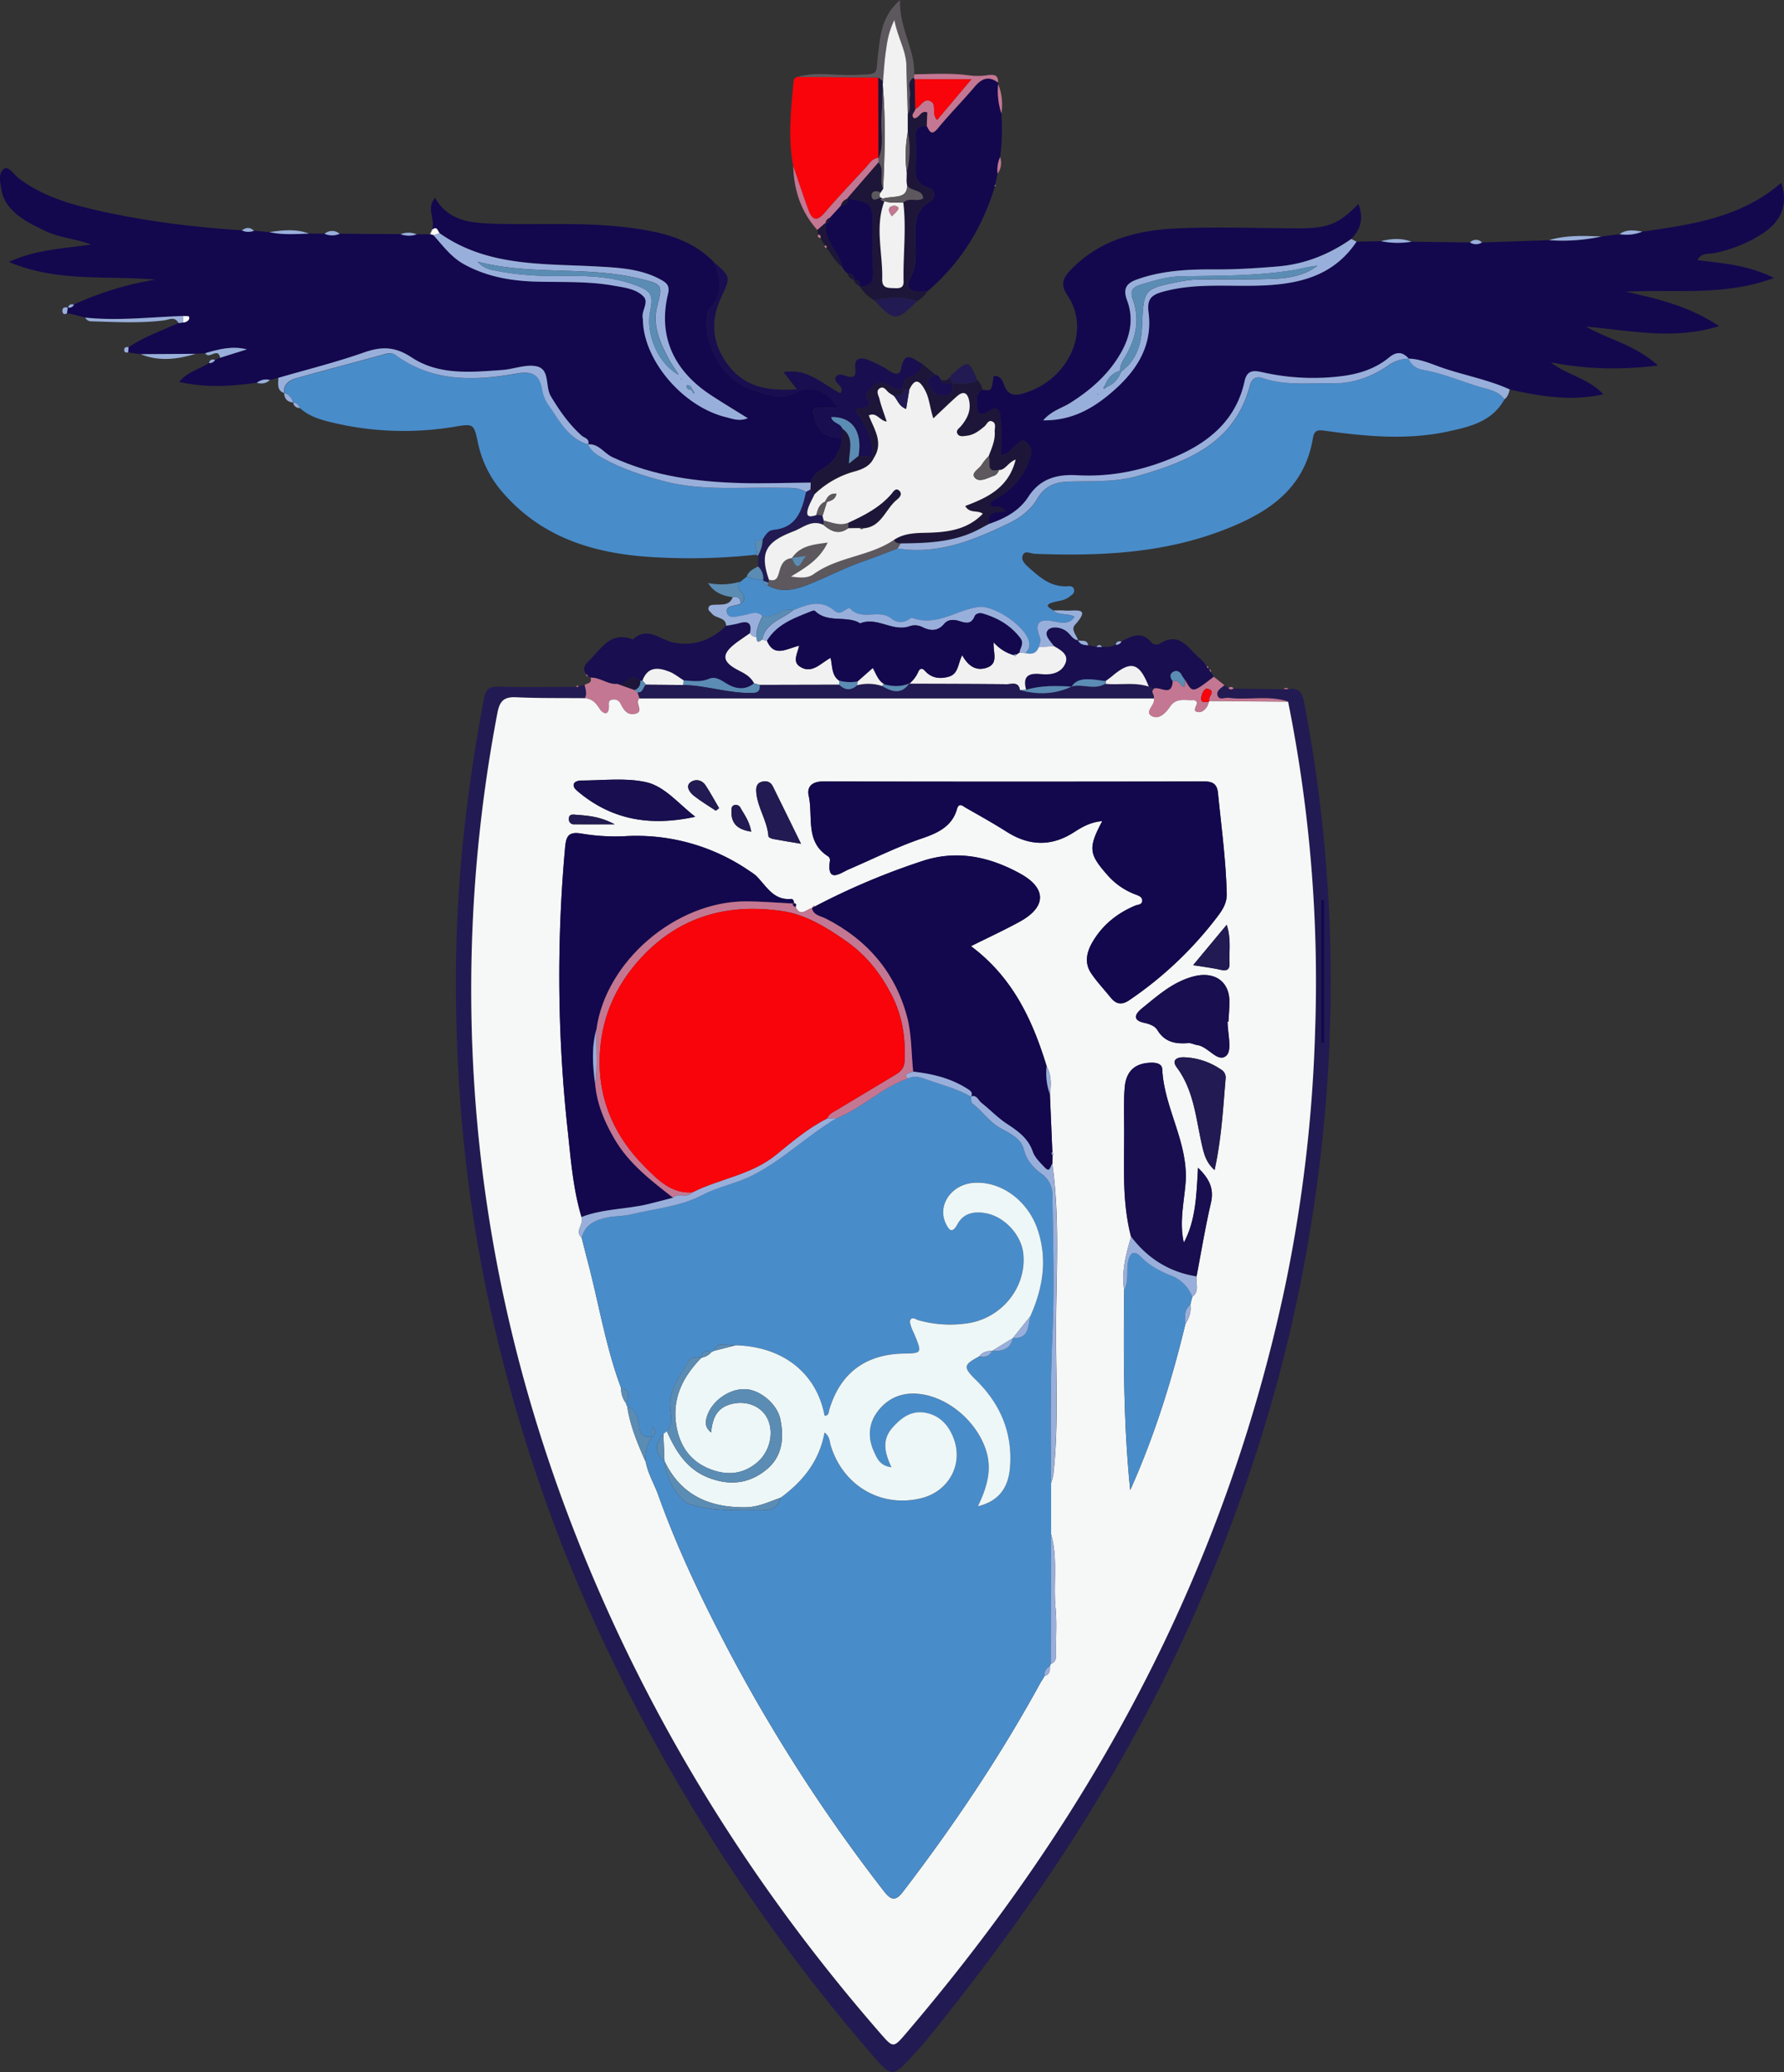 <svg xmlns="http://www.w3.org/2000/svg" viewBox="0 0 880.69 1023"><rect x="0" y="0" width="880.69" height="1023" fill="#333333" stroke="none"/><defs><style>.cls-1{fill:#13074e;}.cls-2{fill:#13084e;}.cls-3{fill:#221a52;}.cls-4{fill:#498cca;}.cls-5{fill:#f9040a;}.cls-6{fill:#180e50;}.cls-7{fill:#99afdb;}.cls-8{fill:#1d1638;}.cls-9{fill:#5d585d;}.cls-10{fill:#c47792;}.cls-11{fill:#5b8cb4;}.cls-12{fill:#fcfdfb;}.cls-13{fill:#f6f8f7;}.cls-14{fill:#f1f1f1;}.cls-15{fill:#eef7f7;}</style></defs><g id="Layer_2" data-name="Layer 2"><g id="Layer_1-2" data-name="Layer 1"><path class="cls-1" d="M137.42,186.56l-4.21,1a7.48,7.48,0,0,0-6.46,1.41c-12.5,1.72-25,2.65-38.33-.45,4.32-5.13,10.22-6.18,14.74-9.32a2.9,2.9,0,0,0,3-1.49l2.5-1.08,13.22-4.14c-7.27-1.85-13.9-.08-20.51,1.86l-4.73.33-27.26.18L63.25,174l.24-2.56c7.63-5.19,16.36-8.12,24.64-12l2.26-.27c1.57-.09,3.07-1,3.06-2.32s-1.83-.72-2.86-.92c-16.17.53-32.32,2.52-48.52.81l-9-2.23c.11-.89.22-1.77.34-2.65l.17-.1a2.51,2.51,0,0,0,2.88-1.41,156.36,156.36,0,0,1,40.34-12.29c-23.8-2.18-48.2,1.49-72.4-8.73,13.3-6.08,26.18-6.51,40.64-8.59-8.52-3.11-16-3.44-22.65-6.7-5.89-2.9-11.82-5.58-16.47-10.43A18.25,18.25,0,0,1,.74,93.88c-.61-3.76-1.82-8.59,1.38-10.57,2.28-1.41,4.91,3.18,7.43,5,9.7,7.12,20.75,11.21,32.27,14.07,25.48,6.32,51.42,9.64,77.59,11.34a7.18,7.18,0,0,0,5.93.19l7.58.69c6.49,1.43,13.05,1,19.6.7l7.73.1a9.21,9.21,0,0,0,7.4,0l30.13.2a11.65,11.65,0,0,0,7.92.07l6.42,0,.29-.07,1.52.44c4.69,5.18,8.73,10.86,15.16,14.41,11.13,6.14,23.13,8.21,35.53,8.57,12.82.36,25.69-.24,38.39,2,5.18.92,10.9,1.52,14.65,5.33,2.88,2.91-1.16,7.12-.33,10.84a3.12,3.12,0,0,1,.06.75c.32,20,19.73,42.78,41,48,3.14.77,6.39,2.22,10.78.53-6.79-4.24-12.66-7.75-18.36-11.51-18.67-12.3-26-29.54-21-50,1-4.09-1-5.46-3.75-7-9.61-5.23-20.24-5.8-30.76-6.39-26.95-1.53-54.56.3-78.29-16.47-.91-1.17-1.18-3.66-3.6-1.79v-.41c1.41-4.83-3.08-10,1.36-15.23,7,12.21,19,12.51,30.74,12.83,21.35.58,42.78-.85,64,1.79,15.49,1.92,30.84,5,42.57,16.8,4.49,8.79,4.8,17.11-2.7,24.6-.27.28-.12,1-.19,1.47-2.09,13.66,6.14,29.81,18.4,35.82,3.71,1.82,7.86,2.69,11.74,3.91a17.06,17.06,0,0,0,13.19-.95c7.47-4.09,15.55-1.55,21.13,7.45-3.48,0-6.39-.06-9.3,0-1.79.05-3.5,0-2.87,2.92,1.86,8.57,5.68,12,14.12,12.12-.13,3.94-1.55,6.67-3.92,10.24-3.27,4.94-10.22,5.44-11.42,11.54-11.33.1-22.67.53-34,.25-22-.57-43.61-3.36-63.95-12.8-4.17-1.94-6.75-6.82-12.08-6.34l.1.07c.9-2.82-1.89-3.2-3.15-4.34-6.25-5.62-10.95-12.31-15.25-19.5-2.89-4.83-.28-13.13-6.85-14.69-5.25-1.25-11.34,1.35-17.1,1.77-15.35,1.1-31.3,2.69-44.72-6.19-8.18-5.42-14.74-5.56-23.4-2.51C166,178.87,151.6,182.44,137.42,186.56Z"/><path class="cls-2" d="M484.93,192.33c4.52.84,4.52.84,5.59-6.63,2.92-.46,4.36,1.93,4.93,3.73,2.26,7.13,7.11,5.83,12,4.07,20.91-7.44,31-31.05,19.36-47.91-3.14-4.56-2.33-7.93,1.34-11.85,14.5-15.48,33.39-20.14,53.31-21,19.58-.82,39.22-.07,58.84,0,15.13.08,20.34-1.93,30.28-12,2.68,6.69,1.32,12.3-3.55,17.23-10.92,7.62-22.88,12.44-36.23,13.57-10.55.89-21.08,1.55-31.68,1.47-12.86-.11-25.68.53-38,5-5,1.82-7,4.47-4.78,10.28,3.28,8.68,1.74,17.32-2.78,25.43-6.06,10.87-15,18.73-25.39,25.28-4,2.52-9,3.67-13.24,8.53,13.42.15,23.38-5.26,32.1-12.4,12.71-10.39,22.19-23.21,19.92-40.83-.88-6.8,1.49-8.75,7.26-10.33,15.13-4.13,30.51-2.59,45.83-2.93,19.44-.42,37.68-3.91,49.57-21.73l12.1-.24a41.66,41.66,0,0,0,15.06.25l28.87.39a5.38,5.38,0,0,0,5.88,0l33.1-1.11a91,91,0,0,0,25.87-1.81l9-1.17a20.45,20.45,0,0,0,11.23-1.25c24.43-3.48,48.85-6.95,68.58-24.1,3.54,10.41.27,19.13-9.64,25.32A67.92,67.92,0,0,1,846,125c-2.69.5-6.25-.27-8,3.45,12.56,1.59,25.09,2.42,37.7,8.77-24.54,9.2-49,5.47-73.15,6.81,15.81,3.47,31.32,7.12,46.12,17-22.62,7-44,2.11-65.74.23,11.29,6.43,24.49,9.08,35.56,19.25-18.67,2.18-35.73,1.85-52.91-1.63,7.79,6.26,18.36,7.75,25.9,15.81-16.26,3.61-31.24.93-46.19-2.39-10.49-4.77-21.85-6.84-32.7-10.5-5.61-1.89-11.09-4.57-17.21-4.72l.12.07c-3-3.45-6.06-3.7-9.7-.68-6.36,5.27-14,7.89-22,9.07a112.8,112.8,0,0,1-40.41-1.69c-4.13-.89-7.69-1.49-9,4.42-3.9,18-16,29-32.11,36.33s-32.85,11.07-50.52,10.06c-10-.57-18.3,1.67-24.08,10.62-4.56,7.07-11.69,10.79-19.46,13.42-1.17-6.33,3.75-6,8.21-6.08-1.89-2.35-3.45-2.66-5.31-2.24a1.72,1.72,0,0,1-2.16-1.54c-.2-1.18.74-1.5,1.68-2,9.13-4.95,15.5-12.14,18.22-22.39.71-2.67-.37-4.18-2.07-5.88-2.34-2.34-3.48-.09-5,1-2.22,1.69-3.52,4.73-7.59,5.08,0-5.9.43-11.43-.17-16.84-.33-3-.09-8.94-6.53-4.4-3.06,2.16-5.26.85-5.33-3.07C482.17,197.37,481.59,194.18,484.93,192.33Z"/><path class="cls-3" d="M636.07,340.25c5-.79,6.77,1.55,7.71,6.46C662,441.62,661,536.5,642.49,631.13c-12.49,63.72-33.27,124.81-61,183.67-33,70.19-76.26,133.61-125,193.55-1.59,1.95-3.39,3.72-5.07,5.59-11,12.21-10.91,12.15-21.91-.61A892.35,892.35,0,0,1,304.89,825a783.52,783.52,0,0,1-65.22-190.15C229.45,584.86,225,534.29,225.06,483.24c0-46.53,5.21-92.41,13.79-138,.84-4.49,2.22-6.37,7.19-6.22,12.84.39,25.69.11,38.53.1l.56.21.41-.44,3.11-.71c.42,2.19,1.35,4.37.09,6.58-11.33-.13-22.68.07-34-.51-6.08-.31-8.08,1.95-9.19,7.74a727.83,727.83,0,0,0-11.71,178.89c5,86.69,25.52,169.67,59.48,249.25,35,82.09,82.63,156.5,141.26,223.82,6.39,7.33,6.42,7.34,12.91-.27C492.58,950.79,532.09,894.16,564,832.33a779.16,779.16,0,0,0,70.67-198.52,720.31,720.31,0,0,0,14.57-125.16,699.83,699.83,0,0,0-13.35-162.22c-9.64-3.22-19.65-.6-29.41-1.85-1.85-.24-4.52,1.28-5.37-1-.93-2.52,1.73-3.81,3.36-5.28l1.91,1.4c.76,1.06,1.66.79,2.59.28l24.74.34Zm16.1,174.62h1.51V444.35l-1.51,0Z"/><path class="cls-4" d="M742.69,197.13c-6,11-17.05,13.57-27.83,15.9-20,4.32-40.06,2.5-60.05-.25-3.43-.48-5.93-1-6.64,3.38-4.24,25.91-23.09,37.55-45.14,45.9-29.83,11.31-60.92,12.56-92.31,11.37-2-.08-4.89-2.07-5.93,1-.77,2.26,1.44,4.29,3,5.71,5.26,4.69,10.56,9.48,18.34,9.34,1.42,0,3.34-.5,4,1.31.71,2.11-1.19,3.08-2.57,4.1-2.31,1.72-5.19,1.75-7.82,2.53-4.84,1.45-1.41,2.73.22,4,2.9,2.73,7.07,1.14,10.58,3.1-2.29,3.52-5.81,3.2-8.74,2.58-7.29-1.53-12.08-1.35-8.25,8.19.47,1.15-.48,2.87-.77,4.32-1.22,3.18-3.62,3.61-6.55,2.86a5.6,5.6,0,0,0,1.61-6.07c-2.17-7.55-17.43-17.81-25.06-16.66-10.82,1.64-20.57,9.71-32.41,5.39-.5-.18-1.37.53-2,.88a7.09,7.09,0,0,1-8.44-.63c-6-4.88-14.84,1.52-20.49-5.1-.2-.24-2.18.93-3.24,1.58a3.44,3.44,0,0,1-4.23-.22c-6.71-5.91-13.51-3.09-20.33-.37-5.58-1.56-9.67,4.33-15.19,3-2.83-3-5.81-.95-8.88-.49s-7.68,2.28-8.59-1.08c-1.1-4.08,4.26-3.18,6.72-4.59,2.29-1.76,2.19-3.87.34-5.67s-2-3.28-.59-5.19l3.25-2.59a14.81,14.81,0,0,0,8.16,1.39l.13.39-.34.25c0,1.58.89,2.26,2.37,2.35,8,4.76,16.93.9,23.22-1.74,7.55-3.17,15.05-7,23-9.8,6-2.11,11.93-4.47,17.89-6.71,20.24,3.3,38.11-4.28,55.56-12.73,5.11-2.48,10.41-6.59,13.16-11.37,3.73-6.49,8.69-8.61,15.23-8.86,11.75-.46,23.45.44,35.12-2.95,24.77-7.19,47.5-16.34,54.94-44.64.85-3.23,3.05-4.7,6.25-3.58,11.25,3.91,22.9,2.33,34.4,2.59,10.09.23,19.28-3.1,27.45-8.7a17.15,17.15,0,0,1,10.34-3.4l-.12-.07a9,9,0,0,0,6.63,5.5c10.91,1.77,20.84,6.47,31.35,9.26C737.23,192.85,740.34,194,742.69,197.13Z"/><path class="cls-4" d="M373.23,273.87a302.4,302.4,0,0,1-47.47,1.38C296,274,268.49,266.75,248,242.93A53.78,53.78,0,0,1,236,218.88c-2.08-9.68-2-9.78-11.72-8.17a151.8,151.8,0,0,1-59.86-2c-5.86-1.37-11.71-3-16.37-7.23-.63-1.46-1.5-2.63-3.3-2.63l-.1-.1a5.89,5.89,0,0,0-4.35-4.64l0,0c-.35-4.89,3.14-6.51,6.84-7.54,14-3.89,28-7.57,42-11.43,2.26-.63,4.29-1.23,6.41.33,18.1,13.26,38.62,12.7,59.09,9.08,8.59-1.52,12,.55,13.26,8.63a18.8,18.8,0,0,0,3.39,7.44c5.21,7.46,9.46,16,19.17,18.89l-.1-.06c1.52,3.39,4.44,5.2,7.54,6.93,9.48,5.31,19.71,8.55,30.13,11.28,19.22,5,38.85,2.74,58.33,3.24,4,.1,8.05-.28,11.66,2-1.95,9.18-4.62,17.7-16.1,18.78-2.78.26-3.94,2.72-5.33,4.74C369.51,266.33,375.08,271.71,373.23,273.87Z"/><path class="cls-2" d="M492.47,85.76l-1.2,5.59-.37.27.23.41c-6.15,20.48-17,37.93-33.37,51.87-8.49.72-11.33-1.27-8.37-6.63,3.74-6.79,2.34-13.59,2.41-20.38s-.09-12.73,6.69-16.94c3.17-2,4.58-5.58-1-7.57-3.9-1.39-5.75-4.35-5.55-8.72.23-5.25.25-10.53,0-15.77-.23-4.27,1.41-6.08,5.62-5.63,1.36,2.46,2.24,5.08,5.45,1.16,5.83-7.09,12.31-13.63,18.25-20.64,3.46-4.08,6.95-5.42,11.48-2l.07.69A35.34,35.34,0,0,0,494.34,56a106,106,0,0,1-.62,21.59A15.64,15.64,0,0,0,492.47,85.76Z"/><path class="cls-5" d="M391.56,82c-2.57-13.53-1.2-27.06.06-40.59.14-1.48.14-3.08,2.09-3.5l39.87.35L433.64,78c-3.12.18-4.46,2.74-6.24,4.68-6.86,7.48-13.88,14.83-20.47,22.53-3.89,4.53-6.14,3.17-7.84-1.42C396.44,96.57,394.06,89.29,391.56,82Z"/><path class="cls-6" d="M291.48,334.57a8.09,8.09,0,0,1-1.13-.78l-1-1c-2.14-2.73-.36-4.85,1.41-6.55,6.05-5.81,10.64-14.86,21.65-10.5,7.26-6.7,13.19,0,19.91,1.46,9.72,2.07,18.84-1,26.14-8.22,2.17-.43,4.39-.68,6.5-1.31,4.79-1.46,6.18.45,5.22,5-2,1.41-4.1,2.79-6.11,4.24-8.28,6-8.1,9.83.95,14.34,3,1.5,5.65,3.1,7.2,6.15-4.47,3.54-9.13,2.8-13.52.14-2.82-1.71-5.46-3.79-8.85-2.35-4.12,1.76-8.25,1-12.42.74-2.31-1.44-4.47-3.25-7-4.24-5.52-2.19-10.8-2.76-13.41,4.38a1.26,1.26,0,0,0-1,.23c-4.44-5.22-7.24,2.78-11.21,1.38C300.07,338.11,296.23,334.38,291.48,334.57Z"/><path class="cls-6" d="M597.79,331.83l1.39,2.3c-10.5,8.11-10.5,8.11-14.11,1.62l0,.19-1.49-2.22c-1-2.15-2.65-3.17-4.66-1.86-1.75,1.15-1.18,3,0,4.48-.41,7.88-6,2.63-9.16,3.63l-2.66-1c-4.67-11.92-8.84-13-18.36-4.94-1,.8-2,1.49-3,2.24-2.46-.3-4.9-.74-7.37-.86-3.58-.19-7.09.09-9.36,3.52l0,0c-7.55-.38-15.09-.57-22.47,1.57-1.76-6.63,1.14-8.39,7.39-7.71,4.86.53,10.11-.43,12.06-5.45,1.67-4.3-2.45-6.45-5.7-8.36-1.75-2.55-5.37-5.66-2.76-8.14,1.89-1.78,6.59-1.38,9.52,1.27,1.61,1.47,2.67,3.65,5.14,4l0,0c1,2.18,3,2.29,5,2.46l4.12.8H544c2.32.09,4.64.2,6.72-1.13a2.73,2.73,0,0,0,2.88-1.55c5-2.55,9.87-5.32,14.69.35a3.41,3.41,0,0,0,4.16.83c10.21-6.57,14.37,2.88,20.29,7.56a21.2,21.2,0,0,1,2.85,3.43l.72,1,.52.69C597.16,331,597.48,331.43,597.79,331.83Z"/><path class="cls-6" d="M415.6,216.48c-8.44-.15-12.26-3.55-14.12-12.12-.63-2.89,1.08-2.87,2.87-2.92,2.91-.08,5.82,0,9.3,0-5.58-9-13.66-11.54-21.13-7.45a17.06,17.06,0,0,1-13.19.95c-3.88-1.22-8-2.09-11.74-3.91-12.26-6-20.49-22.16-18.4-35.82.07-.5-.08-1.19.19-1.47,7.5-7.49,7.19-15.81,2.7-24.6,8.74,7.59,8.68,7.56,3.92,17.71-5.66,12.09-4.34,23.56,3.92,34s19.76,12.37,33.47,11.33l-6.59-8.43c11.85-2.2,19.44,6.12,28.16,10.45,1.16-2.2.2-3-.61-4-1.08-1.27-2.93-2.57-1.46-4.43,1-1.31,2.89-.76,4.27-.31,3.54,1.16,5.72,1.3,5.06-3.71s2.7-5.5,6.29-4.06a59.37,59.37,0,0,1,10.69,5.51c2.7,1.79,5.09,2.14,5.68-1.23,1.69-9.65,6.33-4.27,10.37-2.36a7.32,7.32,0,0,1-5.31,6.26c-3.94.91-4.19,3.33-4.14,6.37a9.46,9.46,0,0,1-6.85-2,6.3,6.3,0,0,0-8.21.73c-2.24,2.11-4.63,4.21-1.49,7.4l.05,0c-.25,4.55-5.14,1.76-6.91,4.44,4.85,6.75,9,13.87,8.32,22.69l-6.87-.44c2-12.12-3.14-19.48-13.51-19.14.59,3.13,4.6,2.91,5.48,5.64Z"/><path class="cls-7" d="M669.67,119.32c-11.89,17.82-30.13,21.31-49.57,21.73-15.32.34-30.7-1.2-45.83,2.93-5.77,1.58-8.14,3.53-7.26,10.33,2.27,17.62-7.21,30.44-19.92,40.83-8.72,7.14-18.68,12.55-32.1,12.4,4.25-4.86,9.24-6,13.24-8.53,10.41-6.55,19.33-14.41,25.39-25.28,4.52-8.11,6.06-16.75,2.78-25.43-2.19-5.81-.25-8.46,4.78-10.28,12.3-4.42,25.12-5.06,38-5,10.6.08,21.13-.58,31.68-1.47,13.35-1.13,25.31-5.95,36.23-13.57ZM546,191.18a12,12,0,0,0,7.43-7.72c7.63-5.44,10-13.64,10.35-22.2.84-18.58.56-18.63,18.8-22.24a49.77,49.77,0,0,1,8.93-1c12.57-.18,25.17.16,37.73-.39,7.42-.33,14.89-1.68,21.12-6.39-4,.25-7.79,1.45-11.66,2.09-18.34,3-36.88,2.79-55.37,3.09-7.16.12-13.83,2.16-20.53,4.23-3.69,1.14-5.08,3-3.55,7.27,3.56,9.87,1.48,19.26-3.73,28.12-1.27,2.16-2.67,4.29-2.55,7-3.91,1.13-6.21,3.89-7.62,7.54-.26.32-.8.81-.73.91C545.24,192.32,545.63,191.63,546,191.18Zm-3.88,3.4-.34-.23-.05.35Z"/><path class="cls-8" d="M445.79,192.2c0-3,.21-5.46,4.15-6.37a7.32,7.32,0,0,0,5.31-6.26l6.49,5.39c-1.94,1.38-5,2.27-2.89,5.64,1.74,2.8,3.56,5.26,7.64,4.79,4.29-.48,3.38-3.52,3.68-6.1,4.15-.19,8.45.78,12.3-1.63a7.6,7.6,0,0,1,2.46,4.68c-3.34,1.84-2.76,5-2.71,8,.07,3.92,2.27,5.23,5.33,3.07,6.44-4.54,6.2,1.4,6.53,4.4.6,5.41.17,10.94.17,16.84,4.07-.35,5.37-3.39,7.59-5.08,1.47-1.12,2.61-3.37,5-1,1.7,1.7,2.78,3.21,2.07,5.88-2.72,10.25-9.09,17.44-18.22,22.39-.94.51-1.88.83-1.68,2a1.72,1.72,0,0,0,2.16,1.54c1.86-.42,3.42-.11,5.31,2.24-4.46.09-9.38-.25-8.21,6.08-2.63,1.37-5.2,2.87-7.9,4.08-11.4,5.11-23.57,5.42-35.75,5.55-1.43,0-2.71-.33-3.27-1.87,5.53-3.72,11.84-3.4,18.08-3.61,9.53-.33,18.64-1.87,25.82-9.34-2.8-2-6.52.07-8.69-3.83,11.05-4.15,21.45-9,24.9-22.9-3.91,1.5-5,5.2-8.27,5.17-6.92,1.81-3.77-4.17-5.15-6.65,1.51-4,3.37-7.91,3.07-12.33-.11-1.66.81-3.85-1-4.86-2.17-1.19-2.86,1.34-4.09,2.36-2.55,2.1-5.11,4.14-8.52,4.57-1.7.21-3.78.82-4.81-1-.92-1.61.86-2.66,1.79-3.76,2.83-3.4,4.81-7.16,4.14-11.71-.59-4-2.31-6.42-6.35-2.81-3.66,3.27-7.19,6.71-11.47,10.72-1.72-5.12-1.88-9.93-4.22-14.13-2.92-5.27-5.1-5.35-7.64,0l-2.75.17Z"/><path class="cls-8" d="M457.49,62.26c-4.2-.45-5.84,1.36-5.61,5.63.27,5.24.25,10.52,0,15.77-.2,4.37,1.65,7.33,5.55,8.72,5.62,2,4.21,5.6,1,7.57-6.78,4.21-6.61,10.26-6.69,16.94s1.33,13.59-2.41,20.38c-3,5.36-.12,7.35,8.37,6.63a12.33,12.33,0,0,1-5.11,4.83c-6.9-2.5-13.85-2.13-20.81-.35a20.34,20.34,0,0,1-7.41-7.07c4.63.12,6.75-1.71,6.47-6.75-.4-7.28-.11-14.6-.12-21.9,0-12.55-.3-12.9-12.6-14.71l15.5-17.89c3.33,3.93.18,9,2.26,13.11l-1.26,1.89c-2.16-1.22-4.53-.75-4.37,1.63.2,3,2.68,1.55,4.38.85,1.06.28,2.14,1,1.79,2-4.64,12.66-.63,25.5-1,38.24-.11,4.11,2.19,4.33,5.21,4.41,2.59.07,5.42.53,5.33-3.25-.31-13,1.44-25.92-.12-38.87,2.75-2.94,6.7-.19,9.77-2.09,0-5.43-8.57-2.7-8.18-8.47,0-1.51.05-3,.08-4.54a42.82,42.82,0,0,0,.54-19.69l0-8.91c1.86-2.74.44-5.88,1.08-8.72.7-3.14-2.17-7.06,2-9.44a.77.77,0,0,0,.38.9l.3,14.75c-.12,1.53-2.56,2.79-.64,4.55,2.69.13,3.19-4.16,6.56-2.87Q457.64,58.88,457.49,62.26Z"/><path class="cls-2" d="M418.18,98c12.3,1.81,12.6,2.16,12.6,14.71,0,7.3-.28,14.62.12,21.9.28,5-1.84,6.87-6.47,6.75h0c.29-2.3-.72-3.36-3-3.2l.1.09c.18-2.28-.93-3.29-3.16-3.18l-1.4-1.39.17.27-1.41-2.16c-1.77-7.58-9.12-13-8.33-21.59l.16,0c1.87.08,2-1.24,2-2.59l5.56-6.1c2.26,0,3.62-.78,3.11-3.33Z"/><path class="cls-7" d="M290.34,219.44c-9.71-2.91-14-11.43-19.17-18.89a18.8,18.8,0,0,1-3.39-7.44c-1.27-8.08-4.67-10.15-13.26-8.63-20.47,3.62-41,4.18-59.09-9.08-2.12-1.56-4.15-1-6.41-.33-14,3.86-28,7.54-42,11.43-3.7,1-7.19,2.65-6.84,7.54-3.73-1.44-2.71-4.67-2.81-7.48,14.18-4.12,28.55-7.69,42.45-12.58,8.66-3,15.22-2.91,23.4,2.51,13.42,8.88,29.37,7.29,44.72,6.19,5.76-.42,11.85-3,17.1-1.77,6.57,1.56,4,9.86,6.85,14.69,4.3,7.19,9,13.88,15.25,19.5C288.45,216.24,291.24,216.62,290.34,219.44Z"/><path class="cls-9" d="M451.19,38.22c-4.16,2.38-1.29,6.3-2,9.44-.64,2.84.78,6-1.08,8.72-.24-8-.54-16-.68-23.94-.14-7.52-4.24-13.61-5.92-22.52-3.19,6.66-3.65,11.43-4.3,16.12s-.9,9.4-1.32,14.1l-2.32-1.84L393.71,38c9.26-2.83,18.7-.58,28.05-1,13.2-.52,10.28.36,11.75-10.81C434.67,17.42,435.08,8.1,444.32,0c-.52,13.85,7.44,24.25,7,36.69C451.3,37.2,451.25,37.71,451.19,38.22Z"/><path class="cls-10" d="M585.07,335.75c3.61,6.49,3.61,6.49,14.11-1.62l5.29,4.14c-1.64,1.46-4.3,2.75-3.37,5.27.85,2.32,3.52.8,5.37,1,9.76,1.25,19.77-1.37,29.41,1.85L597,346.12c-1-2,3.53-4.71-.56-6-1.69-.53-2.75,1.53-3.25,3.32-1,3.68,1.23,3.33,3.54,3-.39,2.82-2.66,5.18-4.7,5.16-4.36,0-.69-3.28-1.26-5a2,2,0,0,0-1.58-.95c-4,.33-8.44-1.39-11.54,3.19-2.09,3.08-5.52,6.82-9.22,4.6s2.13-5.49,1.17-8.68c.47-1.6-1.91-3.29.16-4.83,3.14-1,8.75,4.26,9.16-3.62a3.11,3.11,0,0,1,3.34.88C585.85,341.72,584.64,337.19,585.07,335.75Z"/><path class="cls-10" d="M451.19,38.22c.06-.51.11-1,.17-1.53,9-.14,18-.7,26.94.51a32.74,32.74,0,0,0,8.79,0c2.33-.31,6-1,5.59,3.6-4.53-3.48-8-2.14-11.48,1.94-5.94,7-12.42,13.55-18.25,20.64-3.21,3.92-4.09,1.3-5.45-1.16q.13-3.37.29-6.71c-3.37-1.29-3.87,3-6.56,2.87-1.92-1.76.52-3,.64-4.55,2.73-1.19,4.26-6.1,8-3.59,2.48,1.67,0,6.16,2.76,8.95l16.93-20.11h-28A.77.77,0,0,1,451.19,38.22Z"/><path class="cls-10" d="M291.48,334.57c4.75-.19,8.59,3.54,13.39,3.1l8.42,3,1.46,1.25c.34.95.69,1.9,1,2.85-2.77,2,2.32,6.34-1.89,7.56s-6.15-1.9-7.76-5.26a3.54,3.54,0,0,0-3.89-1.62c-2.15.3-1.61,1.95-1.65,3.42-.16,5.2-3.34,3-4.51,1.21-1.86-2.93-3.77-5.09-7.35-5.35,1.26-2.21.33-4.39-.09-6.58C290,337.3,292.5,337.32,291.48,334.57Z"/><path class="cls-3" d="M376.47,266.38c1.39-2,2.55-4.48,5.33-4.74,11.48-1.08,14.15-9.6,16.1-18.79l2.23-1.19,2,2.17c-1.12,2.45-2.58,4.82-3.3,7.39-1.2,4.33,1.53,3.73,4.19,2.88l3,.45c.22.83.44,1.65.67,2.48l-.18,2c-5.8-2.72-9.94,1.34-14.84,3.21-13.75,5.26-16.67,10.49-12.07,23.83-.06.56-.12,1.11-.19,1.67l-2.82-1.05.34-.25-.14-.39a8.11,8.11,0,0,0-2.59-6.37v-5.44A16.52,16.52,0,0,0,376.47,266.38Z"/><path class="cls-10" d="M415.14,101.48l-5.56,6.1a3.15,3.15,0,0,0-2,2.59l-.16,0c-1.3,1.15-2.61,2.28-3.92,3.42-8.06-9-11.6-19.64-11.9-31.53,2.5,7.25,4.88,14.53,7.53,21.72,1.7,4.59,4,5.95,7.84,1.42,6.59-7.7,13.61-15.05,20.47-22.53,1.78-1.94,3.12-4.5,6.24-4.69h.15c0,.7-.08,1.4-.11,2.1L418.18,98l.07.2A4.87,4.87,0,0,0,415.14,101.48Z"/><path class="cls-7" d="M742.69,197.13c-2.35-3.13-5.46-4.28-9.34-5.31-10.51-2.79-20.44-7.49-31.35-9.26a9,9,0,0,1-6.63-5.5c6.12.15,11.6,2.83,17.21,4.72,10.85,3.66,22.21,5.73,32.7,10.5C744.85,194.13,744.35,195.94,742.69,197.13Z"/><path class="cls-7" d="M370.23,312.66c1-4.5-.43-6.41-5.22-5-2.11.63-4.33.88-6.5,1.31-.23-4.4-5-3.45-7-5.93-.74-.95-2.14-1.57-1.75-3s1.85-1.38,3.1-1.46c3.42-.22,7.28.6,8.89-3.81,2.38-.21,4,.42,3.87,3.25-2.46,1.41-7.82.51-6.72,4.59.91,3.36,5.63,1.53,8.59,1.08s6.05-2.5,8.88.48c-1.54,3.31-3.16,6.6-3,10.4C372.13,314.37,370.85,314.05,370.23,312.66Z"/><path class="cls-7" d="M532.19,316.15c-2.47-.37-3.53-2.55-5.14-4-2.93-2.65-7.63-3.05-9.52-1.27-2.61,2.48,1,5.59,2.76,8.14l-7.53.57c.29-1.45,1.24-3.17.77-4.32-3.83-9.54,1-9.72,8.25-8.19,2.93.62,6.45.94,8.74-2.58-3.51-2-7.68-.37-10.58-3.1,2,0,4-.13,6,.05,4.38.39,13.22-2.22,4.7,7.09C528.49,310.87,531.49,313.6,532.19,316.15Z"/><path class="cls-3" d="M431.84,148.38c7-1.78,13.91-2.15,20.81.35C442.8,158.81,441.15,158.78,431.84,148.38Z"/><path class="cls-11" d="M365.65,298.09c.17-2.83-1.49-3.46-3.87-3.25-5-.62-9.36-2.3-12.26-7a32.84,32.84,0,0,0,15.88-.65c-1.37,1.92-1.18,3.48.59,5.2S367.94,296.33,365.65,298.09Z"/><path class="cls-7" d="M90.39,159.25l-2.26.27c-1.85-3.49-4.67-1.64-7.22-1.33C69,159.68,57,159,45.09,158.65a3.23,3.23,0,0,1-3-1.83c16.2,1.71,32.35-.28,48.52-.81C90.52,157.09,90.46,158.17,90.39,159.25Z"/><path class="cls-3" d="M482.47,187.66c-3.85,2.41-8.15,1.44-12.3,1.63l-.08-.06c-.41-.95-.82-1.9-1.24-2.85a11.4,11.4,0,0,1,1.33-1.72C478.08,177.69,478.35,177.76,482.47,187.66Z"/><path class="cls-6" d="M470.17,189.29c-.3,2.58.61,5.62-3.68,6.1-4.08.47-5.9-2-7.64-4.79-2.08-3.37.95-4.26,2.89-5.64a3.44,3.44,0,0,1,2.54,2.38c1.22,2.84,3.75,1.64,5.81,1.89Z"/><path class="cls-7" d="M69.37,174.87l27.26-.18C87.56,177.45,78.48,178.56,69.37,174.87Z"/><path class="cls-8" d="M403.46,113.57c1.31-1.14,2.62-2.27,3.92-3.42-.79,8.57,6.56,14,8.33,21.59-3.44-2.39-5.13-6.22-7.7-9.32.25-.77,0-1.21-.83-1.27l-2.1-3.58c.23-1-.12-1.62-1.19-1.76Z"/><path class="cls-7" d="M101.36,174.36c6.61-1.94,13.24-3.71,20.51-1.86l-13.22,4.14C107.7,171.14,103,177.81,101.36,174.36Z"/><path class="cls-7" d="M790.55,116.77a91,91,0,0,1-25.87,1.81C773.16,116,781.86,116.42,790.55,116.77Z"/><path class="cls-11" d="M374.21,279.66A8.11,8.11,0,0,1,376.8,286a14.79,14.79,0,0,1-8.15-1.39C369.55,281.92,372,280.9,374.21,279.66Z"/><path class="cls-7" d="M152.52,115.32c-6.55.26-13.11.73-19.6-.7C139.5,113.59,146.06,112.88,152.52,115.32Z"/><path class="cls-10" d="M494.34,56a35.34,35.34,0,0,1-1.59-14.44A26.6,26.6,0,0,1,494.34,56Z"/><path class="cls-7" d="M696.83,119.33a41.66,41.66,0,0,1-15.06-.25C686.81,117.75,691.84,117.47,696.83,119.33Z"/><path class="cls-7" d="M810.73,114.35a20.45,20.45,0,0,1-11.23,1.25C803,113.06,806.87,113.69,810.73,114.35Z"/><path class="cls-7" d="M167.65,115.44a9.21,9.21,0,0,1-7.4,0A5.57,5.57,0,0,1,167.65,115.44Z"/><path class="cls-11" d="M376.47,266.38a16.52,16.52,0,0,1-2.26,7.84l-.59.1-.39-.45C375.08,271.71,369.51,266.33,376.47,266.38Z"/><path class="cls-7" d="M125.34,113.93a7.18,7.18,0,0,1-5.93-.19C121.44,112.27,123.42,112,125.34,113.93Z"/><path class="cls-7" d="M731.58,119.69a5.38,5.38,0,0,1-5.88,0A4,4,0,0,1,731.58,119.69Z"/><path class="cls-8" d="M470.09,189.23c-2.06-.25-4.59,1-5.81-1.89,1.8,1,3.29.47,4.57-1C469.27,187.33,469.68,188.28,470.09,189.23Z"/><path class="cls-10" d="M492.47,85.76a15.64,15.64,0,0,1,1.25-8.21A9,9,0,0,1,492.47,85.76Z"/><path class="cls-7" d="M140.27,194.08a5.89,5.89,0,0,1,4.35,4.64C141.82,198.43,140.39,196.87,140.27,194.08Z"/><path class="cls-7" d="M126.75,189a7.48,7.48,0,0,1,6.46-1.41C131.37,189.46,129.15,189.62,126.75,189Z"/><path class="cls-7" d="M205.7,115.71a11.65,11.65,0,0,1-7.92-.07A10.22,10.22,0,0,1,205.7,115.71Z"/><path class="cls-7" d="M33.44,151.94c-.12.88-.23,1.76-.34,2.65-1.71,1.29-2.32-.15-2.3-1.26C30.83,151.82,32.06,151.47,33.44,151.94Z"/><path class="cls-8" d="M421.41,138.11c2.31-.16,3.32.9,3,3.2A5.22,5.22,0,0,1,421.41,138.11Z"/><path class="cls-7" d="M537.18,318.63c-2-.17-4-.28-5-2.46C534,316.74,536.68,315.5,537.18,318.63Z"/><path class="cls-8" d="M418.35,135c2.23-.11,3.34.9,3.16,3.18A4.36,4.36,0,0,1,418.35,135Z"/><path class="cls-7" d="M63.49,171.48,63.25,174c-1.16.27-2.06-.13-1.94-1.36S62.36,171.15,63.49,171.48Z"/><path class="cls-7" d="M144.72,198.82c1.8,0,2.67,1.17,3.3,2.63A3.15,3.15,0,0,1,144.72,198.82Z"/><path class="cls-10" d="M403.89,115.81c1.07.14,1.42.76,1.19,1.76C404.07,117.4,403.42,117,403.89,115.81Z"/><path class="cls-10" d="M609,339.94c-.93.51-1.83.78-2.59-.28C607.32,339,608.2,338.91,609,339.94Z"/><path class="cls-10" d="M636.07,340.25l-2.37,0A1.49,1.49,0,0,1,636.07,340.25Z"/><path class="cls-7" d="M106.15,177.72a2.9,2.9,0,0,1-3,1.49C103.59,177.56,104.68,177.25,106.15,177.72Z"/><path class="cls-7" d="M36.49,150.43a2.51,2.51,0,0,1-2.88,1.41C34.05,150.3,35.11,150,36.49,150.43Z"/><path class="cls-7" d="M553.62,316.76a2.73,2.73,0,0,1-2.88,1.55C551.13,316.73,552.18,316.39,553.62,316.76Z"/><path class="cls-7" d="M544,319.44H541.3C542.21,318.17,543.12,318.14,544,319.44Z"/><path class="cls-10" d="M285.54,338.86l-.41.44-.56-.21C284.75,338.35,285,338.14,285.54,338.86Z"/><path class="cls-10" d="M407.18,121.15c.83.06,1.08.5.83,1.27C407.23,122.32,406.86,122,407.18,121.15Z"/><path class="cls-10" d="M596.33,330l-.72-1C596.35,328.93,596.67,329.21,596.33,330Z"/><path class="cls-10" d="M597.79,331.83c-.31-.4-.63-.79-.94-1.18C597.7,330.62,598,331,597.79,331.83Z"/><path class="cls-7" d="M212.4,115.62l-.28.07,1.26-2.76v.41Z"/><path class="cls-10" d="M289.4,332.83l1,1C289.57,333.92,289.28,333.58,289.4,332.83Z"/><path class="cls-10" d="M491.13,92l-.23-.41.37-.27.43.16Z"/><path class="cls-8" d="M417.12,133.9l-.17-.27Z"/><path class="cls-7" d="M217,115.13c23.73,16.77,51.34,14.94,78.29,16.47,10.52.59,21.15,1.16,30.76,6.39,2.79,1.51,4.75,2.88,3.75,7-5,20.47,2.34,37.71,21,50,5.7,3.76,11.57,7.27,18.36,11.51-4.39,1.69-7.64.24-10.78-.53-21.25-5.18-40.66-28-41-48a3.12,3.12,0,0,0-.06-.75c-.83-3.72,3.21-7.93.33-10.84-3.75-3.81-9.47-4.41-14.65-5.33-12.7-2.27-25.57-1.67-38.39-2-12.4-.36-24.4-2.43-35.53-8.57-6.43-3.55-10.47-9.23-15.15-14.41Zm124.45,77.34.86,1.83a4.61,4.61,0,0,0,.52-.41c-.35-.56-.74-1.1-1.12-1.64-.48-1.08-1.05-2.08-2.42-2.1-.14,0-.41.38-.39.55C339.08,192.19,340.23,192.37,341.43,192.47ZM235.7,129.16a13.51,13.51,0,0,0,8,4.26c11.36,2.4,22.83,3,34.4,2.83,11.83-.16,23.56.18,35,4.32,8.17,3,9.59,4.67,7.86,13-2.27,11,3.7,25.89,14.09,31.49-2.33-3.69-3.87-5.81-5.07-8.1-4.21-8.07-8-16.27-5.54-25.79,2.77-10.53,2.64-10.8-8.19-13.49C289.77,131.13,262.12,136.14,235.7,129.16Zm100.85,58-.35-.25-.06.38Z"/><path class="cls-7" d="M400.13,241.66l-2.23,1.19c-3.61-2.3-7.65-1.92-11.66-2-19.48-.5-39.11,1.78-58.33-3.24-10.42-2.73-20.65-6-30.13-11.28-3.1-1.73-6-3.54-7.54-6.93,5.33-.49,7.91,4.39,12.08,6.33,20.34,9.44,41.93,12.23,63.95,12.8,11.32.28,22.66-.15,34-.25C400.22,239.39,400.17,240.53,400.13,241.66Z"/><path class="cls-8" d="M400.13,241.66c0-1.13.09-2.27.13-3.4,1.2-6.1,8.15-6.6,11.42-11.54,2.37-3.57,3.79-6.3,3.92-10.24l.21-4.9c6.11,4.3,3.37,10.75,3.28,17.29l4.75-3.8,6.88.44.66.59c-1.71,3.76-5,5.33-8.73,6.26a46.07,46.07,0,0,0-20.56,11.47Z"/><path class="cls-12" d="M90.39,159.25c.07-1.08.13-2.16.2-3.24,1,.2,2.85-.37,2.86.92S92,159.16,90.39,159.25Z"/><path class="cls-12" d="M217,115.13l-3,.93-1.53-.44c.32-.76.64-1.52,1-2.28C215.8,111.47,216.07,114,217,115.13Z"/><path class="cls-7" d="M444.57,268.31c12.18-.13,24.35-.44,35.75-5.55,2.7-1.21,5.27-2.71,7.9-4.08,7.77-2.63,14.9-6.35,19.46-13.42,5.78-8.95,14.13-11.19,24.08-10.62,17.67,1,34.49-2.77,50.52-10.06s28.21-18.33,32.11-36.33c1.28-5.91,4.84-5.31,9-4.42a112.8,112.8,0,0,0,40.41,1.69c8.06-1.18,15.66-3.8,22-9.07,3.64-3,6.69-2.77,9.7.68a17.15,17.15,0,0,0-10.34,3.4c-8.17,5.6-17.36,8.93-27.45,8.7-11.5-.26-23.15,1.32-34.4-2.59-3.2-1.12-5.4.35-6.25,3.58-7.44,28.3-30.17,37.45-54.94,44.64-11.67,3.39-23.37,2.49-35.12,2.95-6.54.25-11.5,2.37-15.23,8.86-2.75,4.78-8.05,8.89-13.16,11.37-17.45,8.45-35.32,16-55.56,12.73C443.54,270,444.06,269.13,444.57,268.31Z"/><path class="cls-13" d="M288.74,344.73c3.58.26,5.49,2.42,7.35,5.35,1.17,1.83,4.35,4,4.51-1.21,0-1.47-.5-3.12,1.65-3.42a3.54,3.54,0,0,1,3.89,1.62c1.61,3.36,3.57,6.48,7.76,5.26s-.88-5.52,1.89-7.56l253.8,0c1,3.19-4.83,6.47-1.16,8.68s7.13-1.52,9.22-4.6c3.1-4.58,7.52-2.86,11.54-3.19a2,2,0,0,1,1.58.95c.57,1.68-3.1,4.91,1.26,5,2,0,4.31-2.34,4.7-5.16l.27-.31,38.88.31a699.83,699.83,0,0,1,13.35,162.22,720.31,720.31,0,0,1-14.57,125.16A779.16,779.16,0,0,1,564,832.33c-31.9,61.83-71.41,118.46-116.49,171.32-6.49,7.61-6.52,7.6-12.91.27C376,936.6,328.36,862.19,293.33,780.1c-34-79.58-54.5-162.56-59.48-249.25A727.83,727.83,0,0,1,245.56,352c1.11-5.79,3.11-8,9.19-7.74C266.06,344.8,277.41,344.6,288.74,344.73ZM391.59,446.14l.25,0c.29-1.2-.48-2.36-1.32-2.29-8.92.81-12.29-6.58-17.36-11.49a21.84,21.84,0,0,0-3.05-2.22,98.36,98.36,0,0,0-61.95-17.26,99.64,99.64,0,0,1-21.05-1.29c-6.09-1-7.63.77-8.16,6.75a702.19,702.19,0,0,0,1.19,138.74c1.61,14.7,2.64,29.51,6.93,43.8,1.47,3.39-3.59,6.83.08,10.2,1,4.1,2.06,8.21,3.13,12.3,5.43,20.63,8.78,41.81,16.31,61.89a12,12,0,0,0,2.63,7.77,1.37,1.37,0,0,0,.41,1.25c1.39,9.72,5.2,18.64,9.14,27.52,1.1,5.8,4.21,10.85,6.18,16.34,9.82,27.51,22.53,53.78,36.2,79.56A812.94,812.94,0,0,0,436.55,934c3.37,4.36,5.73,4.58,9.15.12,25.26-33,48.33-67.34,68.23-103.82l1.06-1.6c.23-.41.44-.82.64-1.24,2.56-.66,2.81-2.59,2.62-4.76a12.57,12.57,0,0,0,.49-1.2c3.22-1.19,2.52-4,2.53-6.41,0-7.06.48-14.16-.19-21.16-1.18-12.13,1.24-24.46-2.19-36.43q0-12.6,0-25.2A31.14,31.14,0,0,0,520,728c2.57-23.31,1.36-46.71,1.32-70,0-27.8,2.06-55.67-1.82-83.4l.13-4.07c.14-.17.43-.38.39-.51a6.49,6.49,0,0,0-.48-1.13q-.62-14.31-1.22-28.63c.57-4.7.8-9.37-1.58-13.73-7-22.87-16.78-44-37.39-59.35,8.59-4.29,16.48-7.92,24.08-12.09,13.22-7.25,13.4-16.54.1-23.81-15-8.2-30.89-11.74-47.86-6.23a346.72,346.72,0,0,0-53.33,22.49c-.73-.48-1.08-.23-1.14.58l-.35.24c-2.74.6-5.67,4.6-8.06-.49C393,446.85,393.36,445.77,391.59,446.14Zm196,198.12c.32-1.34.63-2.68,1-4,3.69-2.71,1.64-6.63,2.08-10,2.32-12.11,4.3-24.31,7.1-36.31,1.65-7.07-.81-11.89-6.37-17.35-.75,13.42-1,25.78-7,37-2.29-9.85,0-19.49.83-29.08,1.7-20.1-10.58-37.11-11.48-56.53-.12-2.62-2.65-3.28-5.18-3.25-8.06.11-12.66,3.89-13.36,12.23-.59,7-.29,14-.27,21.09.07,17.6-1.15,35.3,3.41,52.62-2.5,8.58-4.79,17.18-3.4,26.27-.32,32.93-.41,65.86,3,98.78,11.87-26.55,20.49-54,27.22-82C587,650.72,588.16,647.72,587.62,644.26ZM544.15,405.4c-7.22,13.54-6.53,16.37,2.84,27a34.41,34.41,0,0,0,13.38,9.13c1.53.62,3.67,1.12,3.51,3.32-.14,1.88-2.25,1.73-3.52,2.27-8.59,3.65-15.62,9.18-20.53,17.14-3.19,5.16-4.86,10.78-1.11,16.32,2.8,4.14,6.29,7.82,9.44,11.73,2.77,3.43,5.4,4.17,9.53,1.35a184.66,184.66,0,0,0,43.54-41.42c2.39-3.15,4.5-6.51,4.38-11-.43-16.63-2.67-33.1-4.32-49.63-.42-4.22-2.23-5.83-6.8-5.82q-94,.24-188.06,0c-5.3,0-8.24,2.42-7.2,7.07,2.31,10.24-2,22.76,9.72,30a2.43,2.43,0,0,1,.77,2c-1.72,11.71,5.41,6,9.3,4.34,12-5.15,23.67-11.05,36.11-15.28,7.25-2.47,14.79-5.67,17.23-14.32,1-3.69,2.95-1.64,4.47-.77,6.77,3.87,13.59,7.67,20.18,11.84,11.13,7.06,22.11,7.35,33.25.15C534.21,408.32,538.26,405.92,544.15,405.4Zm61.88,99h.42c.17-3.26.47-6.52.48-9.77.06-10.25-7.59-15.16-17.63-12.54-10.32,2.7-17.76,9.5-25.6,15.84-3.18,2.57-5,5.76,1.17,7.09,2.56.55,5.29,1.56,6.47,3.53,3.68,6.11,9.08,7,15.38,6.48,1.43-.12,2.91.77,4.39,1,5.45.69,10.14,9.12,14.37,5.12C608.35,518.38,606,510.16,606,504.4ZM343.24,403.27c-8.51-6.61-15.1-15.06-24.36-17.1-10.32-2.27-21.47-.77-32.27-.8-1.1,0-2.78.57-3.19,1.38-.74,1.45.37,2.76,1.6,3.8C301.65,404.69,320.69,408.18,343.24,403.27ZM599.59,577.69c3.44-15.61,4.19-30.55,5.47-45.42a4.56,4.56,0,0,0-2.48-4.33A34.48,34.48,0,0,0,584.24,522c-3.36,0-6,1.43-3.32,5,8.48,11.4,9.41,25.13,12.42,38.25C594.31,569.47,595.26,573.86,599.59,577.69ZM395.43,416.59c-4.95-10.09-9.4-19.27-13.95-28.4-1.21-2.43-3.51-2.87-5.83-2.07s-2.48,3.09-2.31,5.1c.63,7.58,5.45,14,6,21.7,0,.51,1.49,1.15,2.35,1.32C385.81,415,390,415.67,395.43,416.59ZM589,476.53c5.37.88,9.56,1.35,13.64,2.31,3,.71,4.46-.18,4.32-3.11-.28-6,.91-12.19-1.39-19.13ZM353.36,400.28,355,399c-2.21-3.75-4.29-7.59-6.66-11.23-2-3.09-5.58-3.29-7.76-1.29s0,4.82,1.86,6.32C345.88,395.55,349.7,397.81,353.36,400.28ZM303.46,407c-7.46-4-13.44-4.29-19.38-4.77-1.52-.13-3.18-.24-3.25,1.95a2.49,2.49,0,0,0,2.77,2.8C289.52,407.05,295.44,407,303.46,407Zm67.37,3.58c-.85-5-3.24-8.17-5.18-11.55a2.62,2.62,0,0,0-3-1.57c-1.52.38-1.53,1.6-1.57,2.91C360.89,406.41,363.85,409.55,370.83,410.61Z"/><path class="cls-1" d="M652.17,514.87V444.38l1.51,0v70.52Z"/><path class="cls-14" d="M512.76,319.57l7.53-.57c3.25,1.91,7.37,4.06,5.7,8.36-2,5-7.2,6-12.06,5.45-6.25-.68-9.15,1.08-7.39,7.71l-3.06.13c-.71-4.31-4.13-2.79-6.55-2.82-16-.16-32.08-.17-48.12-.22a15.52,15.52,0,0,0,4.49-5.84c.76-1.8,1.92-2.13,3.33-.56,3.21,3.59,7.19,4.12,11.61,2.93,5-1.34,4.57-6.39,6.79-10.65,2.82,5.11,6.52,7.91,11.86,6.26,6.37-2,3.23-7.59,3.66-12.63a20.57,20.57,0,0,0,10,6.35c.51.64.9.6,1.13-.22l1.58-1.06,2.92.24C509.14,323.18,511.54,322.75,512.76,319.57Z"/><path class="cls-7" d="M506.21,322.43l-2.92-.24c.21-2.34,2.46-4.39.45-7.07-4.75-6.31-11.15-10-18.55-12.17-1.57-.46-3.45,0-4,1.34-1.83,4.4-4.78,3.2-8,2.24-2.46-.72-5.23-.7-7,1.45-3.19,3.86-6.89,3.57-10.76,1.68a8.06,8.06,0,0,0-6.51-.4c-8.24,2.78-15.86-4.82-24.16-1.51-.3.12-.85-.47-1.31-.67-6.76-2.93-15.17.44-21.19-5.51-.3-.29-1.46.15-2.14.42-8.16,3.29-16.54,6.25-21.43,14.41l-2.46-.59c1.74-8.47,10-10.06,15.43-14.58,6.82-2.72,13.62-5.54,20.33.37a3.44,3.44,0,0,0,4.23.22c1.06-.65,3-1.82,3.24-1.58,5.65,6.62,14.48.22,20.49,5.1a7.09,7.09,0,0,0,8.44.63c.66-.35,1.53-1.06,2-.88,11.84,4.32,21.59-3.75,32.41-5.39,7.63-1.15,22.89,9.11,25.06,16.66A5.6,5.6,0,0,1,506.21,322.43Z"/><path class="cls-9" d="M444.57,268.31c-.51.82-1,1.64-1.53,2.46-6,2.24-11.88,4.6-17.89,6.71-7.91,2.77-15.41,6.63-23,9.8C395.9,289.92,387,293.78,379,289c.16-.43.31-.87.45-1.3s.13-1.11.19-1.67c3.89,1.16,4.43-1.5,5.22-4.3.85-3.06,2.15-6,6-6.32,3.31,9.28,5,.27,7.33-1l-7.21,1c4-6.05,10.18-6.67,17.62-7.65-4.11,8.54-11,12.31-18.12,16.75,4.54.64,8.29.93,11.21-1.17,12-8.64,27.5-8.72,39.61-16.88C441.86,268,443.14,268.27,444.57,268.31Z"/><path class="cls-11" d="M391.59,301.23c-5.47,4.52-13.69,6.11-15.43,14.58-1.81,1.7-2.73,1.34-2.72-1.17-.2-3.8,1.42-7.09,3-10.4C381.92,305.56,386,299.67,391.59,301.23Z"/><path class="cls-11" d="M379.42,287.72c-.14.43-.29.87-.45,1.3-1.48-.09-2.37-.77-2.37-2.35Z"/><path class="cls-8" d="M433.58,38.3l2.32,1.84-.12,2c-.2,5.17-.23,10.34-.64,15.49-.53,6.79,1.51,13.75-1.35,20.38h-.15Z"/><path class="cls-14" d="M373.44,314.64c0,2.51.91,2.87,2.72,1.17l2.46.59c3.59,8.43,9.75,3.82,15.91,2.4-.88,3.87-3.33,7.81.18,10.2,6,4.09,10.35-1.55,15.32-4.2,1,4.37.46,8.68,4.23,11.26l.05,2-39.26.09-2.78-.78c-1.55-3.05-4.2-4.65-7.2-6.15-9.05-4.51-9.23-8.34-.95-14.34,2-1.45,4.08-2.83,6.11-4.24C370.85,314.05,372.13,314.37,373.44,314.64Z"/><path class="cls-11" d="M372.27,337.39l2.78.78c.31,2.39-.46,3.85-3.13,3.94-11.77.44-23-3.7-34.7-3.9.09-.76.18-1.53.26-2.29,4.17.24,8.3,1,12.42-.74,3.39-1.44,6,.64,8.85,2.35C363.14,340.19,367.8,340.93,372.27,337.39Z"/><path class="cls-14" d="M337.48,335.92c-.08.76-.17,1.53-.26,2.29L319,338.06c-.62-.66-1.23-1.33-1.84-2,2.61-7.14,7.89-6.57,13.41-4.38C333,332.67,335.17,334.48,337.48,335.92Z"/><path class="cls-8" d="M313.29,340.67l-8.42-3c4,1.4,6.77-6.6,11.21-1.39A4,4,0,0,1,313.29,340.67Z"/><path class="cls-11" d="M313.29,340.67a4,4,0,0,0,2.79-4.39,1.3,1.3,0,0,1,1-.22c.61.67,1.22,1.34,1.84,2-1.53,1.15-1.4,4.1-4.2,3.86Z"/><path class="cls-3" d="M314.75,341.92c2.8.24,2.67-2.71,4.2-3.86l18.27.15c11.69.2,22.93,4.34,34.7,3.9,2.67-.09,3.44-1.55,3.13-3.94l39.26-.09c2.88,2.83,5.84,2.95,8.86.23a22,22,0,0,1,12.46.48c4.75,2.84,9.35,4.18,13.25-1.36l-.07.17c16,.06,32.08.07,48.12.23,2.42,0,5.84-1.49,6.55,2.82,8.71,2.41,17.24,2.18,25.53-1.7l0,0c5.44-1.41,11.27,1.91,16.56-1.35,7.15.74,14.46-.95,21.51,1.39l2.66,1c-2.07,1.53.31,3.22-.16,4.82l-253.81,0C315.44,343.82,315.09,342.87,314.75,341.92Z"/><path class="cls-14" d="M567.1,339c-7.05-2.34-14.36-.65-21.51-1.39a.88.88,0,0,0,.17-1.31c1-.75,2-1.44,3-2.24C558.26,325.93,562.43,327.05,567.1,339Z"/><path class="cls-11" d="M529,339c-8.29,3.88-16.82,4.11-25.53,1.7l3.06-.13C513.92,338.38,521.46,338.57,529,339Z"/><path class="cls-11" d="M545.76,336.27a.88.88,0,0,1-.17,1.31c-5.29,3.26-11.12-.06-16.56,1.35,2.27-3.43,5.78-3.71,9.36-3.52C540.86,335.53,543.3,336,545.76,336.27Z"/><path class="cls-11" d="M585.07,335.75c-.43,1.44.78,6-2.81,1.47a3.11,3.11,0,0,0-3.34-.88c-1.15-1.51-1.72-3.33,0-4.48,2-1.31,3.71-.29,4.66,1.86l1.49,2.22Z"/><path class="cls-10" d="M585.1,335.94l-1.49-2.22Z"/><path class="cls-8" d="M429.25,198.34c-3.14-3.19-.75-5.29,1.49-7.4a6.3,6.3,0,0,1,8.21-.73,9.46,9.46,0,0,0,6.85,2l.33.36c-.49,2.88-2.7,2.84-4.87,2.87-.82-.53-1.68-1-2.45-1.61-1.33-1-2.4-3.28-4.31-2.26-2.41,1.29-.74,3.68-.33,5.38.88,3.67,2.27,7.21,3.57,11.17-3.66-.51-5-4.85-8.85-3.06,2.63,6.85,7.44,13.44,2.49,21l-.66-.59c.65-8.82-3.48-15.94-8.33-22.69,1.77-2.68,6.66.11,6.91-4.44.54-.55,1.88-.88.53-1.94Z"/><path class="cls-11" d="M423.84,225.07l-4.75,3.8c.09-6.54,2.83-13-3.28-17.29-.88-2.74-4.89-2.52-5.48-5.65C420.7,205.59,425.84,213,423.84,225.07Z"/><path class="cls-11" d="M553,183c-.12-2.68,1.28-4.81,2.55-7,5.21-8.86,7.29-18.25,3.73-28.12-1.53-4.24-.14-6.13,3.55-7.27,6.7-2.07,13.37-4.11,20.53-4.23,18.49-.3,37-.08,55.37-3.09,3.87-.64,7.64-1.84,11.66-2.09-6.23,4.71-13.7,6.06-21.12,6.39-12.56.55-25.16.21-37.73.39a49.77,49.77,0,0,0-8.93,1c-18.24,3.61-18,3.66-18.8,22.24-.39,8.56-2.72,16.76-10.35,22.2Z"/><path class="cls-11" d="M553.47,183.46a12,12,0,0,1-7.43,7.72c-.21-.22-.43-.44-.66-.65,1.42-3.65,3.72-6.41,7.63-7.54Z"/><polygon class="cls-11" points="542.16 194.58 541.77 194.7 541.82 194.35 542.16 194.58"/><path class="cls-11" d="M546,191.18c-.41.45-.8,1.14-1.38.26-.07-.1.47-.59.72-.91C545.61,190.74,545.83,191,546,191.18Z"/><path class="cls-14" d="M431.38,226.1c4.95-7.61.14-14.2-2.49-21,3.87-1.79,5.19,2.55,8.85,3.06-1.3-4-2.69-7.5-3.57-11.17-.41-1.7-2.08-4.09.33-5.38,1.91-1,3,1.22,4.31,2.26.77.6,1.63,1.08,2.45,1.61,1.83,1.92,2.33,5,6.05,6.48.55-3.36,1.06-6.44,1.57-9.52,2.54-5.38,4.72-5.3,7.64,0,2.34,4.2,2.5,9,4.22,14.13,4.28-4,7.81-7.45,11.47-10.72,4-3.61,5.76-1.18,6.35,2.81.67,4.55-1.31,8.31-4.14,11.71-.93,1.1-2.71,2.15-1.79,3.76,1,1.79,3.11,1.18,4.81,1,3.41-.43,6-2.47,8.52-4.57,1.23-1,1.92-3.55,4.09-2.36,1.82,1,.9,3.2,1,4.86.3,4.42-1.56,8.34-3.07,12.33a25.49,25.49,0,0,0-3.25,3.93c-1.21,2.27-5.55,4.12-3.56,6.49,2.15,2.56,6,.4,9-.72a4,4,0,0,0,2.94-3c3.31,0,4.36-3.67,8.27-5.17-3.45,13.9-13.85,18.75-24.9,22.9,2.17,3.9,5.89,1.87,8.69,3.83-7.18,7.47-16.29,9-25.82,9.34-6.24.21-12.55-.11-18.08,3.61-12.11,8.16-27.65,8.24-39.61,16.88-2.92,2.1-6.67,1.81-11.21,1.17,7.17-4.44,14-8.21,18.12-16.75-7.44,1-13.62,1.6-17.62,7.65l-.14.05c-3.86.33-5.16,3.25-6,6.31-.79,2.8-1.33,5.46-5.22,4.3-4.6-13.34-1.68-18.57,12.07-23.83,4.9-1.87,9-5.93,14.85-3.21,3.72,3.19,7.62,5.07,12.23,1.64l5.67-.07c.54.63,1.12.78,1.75.13,8.9-.57,10.85-9.37,16.37-13.94,1.19-1,3.14-2.65,1.47-4.35-1.91-1.93-3.1.56-4.07,1.67-5.77,6.56-13.31,10.4-21,14-4.26,1.83-8.19-.15-12.21-1-.23-.83-.45-1.65-.67-2.48.7-2.2,1.39-4.41,2.31-7.31-4.1,1.26-4.6,4.16-5.36,6.86-2.66.85-5.39,1.45-4.19-2.88.72-2.57,2.18-4.94,3.3-7.39a46.07,46.07,0,0,1,20.56-11.47C426.34,231.43,429.67,229.86,431.38,226.1Zm-18.45,17.63c-3-.11-4.32,1-5.8,4.48C410.27,247.13,412.19,246.93,412.93,243.73Z"/><path class="cls-9" d="M493.14,231.93a4,4,0,0,1-2.94,3c-3,1.12-6.87,3.28-9,.72-2-2.37,2.35-4.22,3.56-6.49a25.49,25.49,0,0,1,3.25-3.93C489.37,227.76,486.22,233.74,493.14,231.93Z"/><path class="cls-3" d="M448.88,192.39c-.51,3.08-1,6.16-1.57,9.52-3.72-1.48-4.22-4.56-6.05-6.48,2.17,0,4.38,0,4.87-2.87Z"/><path class="cls-14" d="M435.78,42.1l.12-2c.42-4.7.66-9.43,1.32-14.1s1.11-9.46,4.3-16.12c1.68,8.91,5.78,15,5.92,22.52.14,8,.44,16,.68,23.94l0,8.91A63.76,63.76,0,0,0,447.61,85c0,1.51-.06,3-.08,4.54,1.92,10.07-7.54,6.42-12.8,9,4.49,2.35,7.94,1.15,11.21,1.58,1.56,13-.19,25.91.12,38.87.09,3.78-2.74,3.32-5.33,3.25-3-.08-5.32-.3-5.21-4.41.33-12.74-3.68-25.58,1-38.24.35-1-.73-1.73-1.79-2a1.69,1.69,0,0,1,0-2.48l1.26-1.89C436.78,76.14,437.27,59.12,435.78,42.1Zm5.65,59.47c-1.41.28-2.93.66-2.52,2.66a9.48,9.48,0,0,0,1.42,2.49c1.05-1.15,2.42-2.15,3.05-3.5C443.86,102.2,442.51,101.76,441.43,101.57Z"/><path class="cls-5" d="M451.57,39.12h28L462.61,59.23c-2.79-2.79-.28-7.28-2.76-8.95-3.72-2.51-5.25,2.4-8,3.59Z"/><path class="cls-9" d="M435.78,42.1c1.49,17,1,34,.16,51.07C433.86,89,437,84,433.68,80.06c0-.7.07-1.4.11-2.1,2.86-6.62.82-13.58,1.35-20.37C435.55,52.44,435.58,47.27,435.78,42.1Z"/><path class="cls-9" d="M445.94,100.08c-3.27-.43-6.72.77-11.21-1.58,5.26-2.56,14.72,1.09,12.8-9-.39,5.77,8.16,3,8.18,8.47C452.64,99.89,448.69,97.14,445.94,100.08Z"/><path class="cls-9" d="M447.61,85a63.76,63.76,0,0,1,.54-19.69A42.82,42.82,0,0,1,447.61,85Z"/><path class="cls-9" d="M434.68,95.06a1.69,1.69,0,0,0,0,2.48c-1.7.7-4.18,2.14-4.38-.85C430.15,94.31,432.52,93.84,434.68,95.06Z"/><path class="cls-8" d="M415.14,101.48a4.87,4.87,0,0,1,3.11-3.33C418.76,100.7,417.4,101.51,415.14,101.48Z"/><path class="cls-8" d="M407.54,110.17a3.15,3.15,0,0,1,2-2.59C409.51,108.93,409.41,110.25,407.54,110.17Z"/><path class="cls-5" d="M596.73,346.43c-2.31.33-4.57.68-3.54-3,.5-1.79,1.56-3.85,3.25-3.32,4.09,1.3-.43,4,.56,6Z"/><path class="cls-9" d="M418.76,260.65c-4.61,3.43-8.51,1.55-12.23-1.64.05-.66.11-1.32.17-2,4,.87,7.95,2.85,12.2,1C418.85,258.91,418.8,259.78,418.76,260.65Z"/><path class="cls-9" d="M403,254.1c.76-2.7,1.26-5.6,5.36-6.86-.92,2.9-1.61,5.11-2.31,7.31Z"/><path class="cls-11" d="M235.7,129.16c26.42,7,54.07,2,80.49,8.54,10.83,2.69,11,3,8.19,13.49-2.5,9.52,1.33,17.72,5.54,25.79,1.2,2.29,2.74,4.41,5.07,8.1-10.39-5.6-16.36-20.49-14.09-31.49,1.73-8.35.31-10.06-7.86-13-11.39-4.14-23.12-4.48-35-4.32-11.57.16-23-.43-34.4-2.83A13.51,13.51,0,0,1,235.7,129.16Z"/><path class="cls-11" d="M341.42,192.48c-1.19-.11-2.34-.29-2.54-1.78,0-.17.25-.55.39-.55,1.37,0,1.94,1,2.42,2.1Z"/><path class="cls-11" d="M341.69,192.25c.38.54.77,1.08,1.12,1.64a4.61,4.61,0,0,1-.52.41l-.87-1.82Z"/><polygon class="cls-11" points="336.55 187.13 336.14 187.26 336.2 186.88 336.55 187.13"/><path class="cls-4" d="M306.59,685.25c-7.53-20.08-10.88-41.26-16.31-61.89-1.07-4.09-2.09-8.2-3.13-12.3,1.69-6.62,7-8.76,12.8-10,3.66-.76,7.55-.53,11.17-1.41,12.1-3,24.6-3.8,36.12-9.87,7.57-4,16.55-5.57,24.36-9.53,15-7.61,27-19.72,41.47-28.22,12.56-5,22.27-15.08,35.11-19.57,2.9-1.47,5.7-.79,8.55.25,7.59,2.79,15.52,4.67,22.63,8.72l-.06-.09c.22,1.19,0,3,.72,3.49,4.82,3.57,8,8.79,13.43,11.91,4.65,2.68,10.57,5,12,10.82,1.35,5.41,4.8,9.12,8.63,11.91a12.76,12.76,0,0,1,5.48,10.88c.29,22.92,1,45.88,0,68.76-1.11,24.4-.83,48.77-.67,73.15q0,12.6,0,25.2-.07,32-.14,64a12.57,12.57,0,0,1-.49,1.2,4.66,4.66,0,0,0-2.62,4.76c-.2.42-.41.83-.64,1.24s-.7,1.07-1.06,1.6c-19.9,36.48-43,70.86-68.23,103.82-3.42,4.46-5.78,4.24-9.15-.12a812.94,812.94,0,0,1-75.4-116.3c-13.67-25.78-26.38-52.05-36.2-79.56-2-5.49-5.08-10.54-6.18-16.34a18.8,18.8,0,0,1,3.16-12.42c1.4-1.34,2.38-2.72,0-4.9v4.91c-3.73.35-5.85-.39-6.35-5-.4-3.75-1.53-8.18-6-10.06a1.37,1.37,0,0,1-.41-1.25C310.63,689.65,311.24,686.56,306.59,685.25ZM489.73,667h0c4.73.05,9-.62,10.19-6.31l.12-.11c7.92.48,7.38-5.8,8.56-10.71,6.22-14,8.68-28.25,3.5-43.19-4.87-14-17.94-23.62-31.3-22.74-11,.73-18.18,10.87-14,19.88,1.6,3.46,3.19,5.44,5.82.61,3-5.45,8-6.46,13.63-5.54,9.35,1.51,17.89,10.57,18.9,20,1.76,16.64-10.76,32.18-27.93,34.47a57.3,57.3,0,0,1-23.94-1.61c-1.33-.39-2.93-1.86-3.93,0-.45.85.18,2.39.55,3.54.47,1.43,1.22,2.77,1.79,4.16,3.44,8.48,3.33,8.65-5.64,8.81-18.89.34-31.28,9.72-36.66,27.66-.36,1.18-.21,3.06-2.35,3-3.92-21-20.6-34.18-43.9-34.74-3.71.69-8.47-2.7-10.94,2.82a.59.59,0,0,1-.81.28c-2.42-.22-5-.77-5.13,3l.08-.06c-2.47-.17-5-.69-6.62,2.09-4.08,7.2-9.57,13.71-8.85,22.94.29,3.73,1.65,8-1.69,11.4L327.5,708c-4,4.64-4.67,9.16.54,13.43l0,0c.49,8.6,7.3,19.59,12.37,21.24,11.87,3.85,24.05,2.88,36.18,3.05,4.58.07,7.62-1.65,8.8-6.21,11-8.08,19.14-18.14,21.63-32.16,2.63,1.83,2.44,4.3,3.09,6.41,6.09,20,25,30.91,44.77,26,13-3.24,20.47-15.94,16.22-28.61-2.23-6.64-6.55-12.06-14-13.52-7-1.36-11.93,2.21-16.4,7.18-5.57,6.19-3.92,12.7-.65,19.66-5.55-.62-7.06-4.33-8.58-7.63-3.18-6.93-2.79-13.88,1.87-20,5.12-6.72,12.32-9.5,20.67-8.52,14.75,1.73,28.82,14.28,33,28.61,2.78,9.47-.06,18-4.24,26.83,9.92-2.43,15-8.67,15.83-19.2,1.33-16.86-4.6-31-16.49-42.83-6.77-6.71-6.72-7.74,1.33-12C486.2,670.37,488.37,669.67,489.73,667Z"/><path class="cls-2" d="M544.15,405.4c-5.89.52-9.94,2.92-13.89,5.47-11.14,7.2-22.12,6.91-33.25-.15-6.59-4.17-13.41-8-20.18-11.84-1.52-.87-3.43-2.92-4.47.77-2.44,8.65-10,11.85-17.23,14.32C442.69,418.2,431,424.1,419,429.25c-3.89,1.66-11,7.37-9.3-4.34a2.43,2.43,0,0,0-.77-2c-11.68-7.24-7.41-19.76-9.72-30-1-4.65,1.9-7.08,7.2-7.07q94,.18,188.06,0c4.57,0,6.38,1.6,6.8,5.82,1.65,16.53,3.89,33,4.32,49.63.12,4.45-2,7.81-4.38,11a184.66,184.66,0,0,1-43.54,41.42c-4.13,2.82-6.76,2.08-9.53-1.35-3.15-3.91-6.64-7.59-9.44-11.73-3.75-5.54-2.08-11.16,1.11-16.32,4.91-8,11.94-13.49,20.53-17.14,1.27-.54,3.38-.39,3.52-2.27.16-2.2-2-2.7-3.51-3.32A34.41,34.41,0,0,1,547,432.38C537.62,421.77,536.93,418.94,544.15,405.4Z"/><path class="cls-1" d="M519.58,570.49c0,1.36-.08,2.72-.13,4.07-1,1.27-1.07,4.71-3.78,1.79-2.18-2.35-4.8-4.77-5.79-7.65-2.3-6.7-7.32-10.24-12.84-13.86-4.53-3-8.34-7-12.62-10.41-1.53-1.22-2.21-4.09-5.12-3.06l.06.09c1.19-2.25-.71-3.2-2-4-8.1-5.13-17.16-7.31-26.56-8.33-.94-9.1-.7-18.51-3.05-27.23-5.94-22-19.79-38-40.2-48.4-2.47-1.25-6-1.5-6.75-5.16l.36-.23,1.14-.59A346.72,346.72,0,0,1,455.62,425c17-5.51,32.86-2,47.86,6.23,13.3,7.27,13.12,16.56-.1,23.81-7.6,4.17-15.49,7.8-24.08,12.09,20.61,15.37,30.43,36.48,37.39,59.35a30.52,30.52,0,0,0,1.58,13.73q.62,14.31,1.22,28.63c-.16.17-.47.38-.44.49A6.61,6.61,0,0,0,519.58,570.49Z"/><path class="cls-2" d="M287.07,600.86c-4.29-14.29-5.32-29.1-6.93-43.8A702.19,702.19,0,0,1,279,418.32c.53-6,2.07-7.75,8.16-6.75a99.64,99.64,0,0,0,21.05,1.29,98.36,98.36,0,0,1,61.95,17.26,21.84,21.84,0,0,1,3.05,2.22c5.07,4.91,8.44,12.3,17.36,11.49.84-.07,1.61,1.09,1.32,2.29-7.95-.38-15.9-1.1-23.85-1.08-34.58.07-68.92,29.64-73.54,63.09-2.57,9-1.85,18.09-.64,27.19.93,9.86,4.63,18.65,9.62,27.16,7.15,12.18,18,20.42,28.81,28.86-4.1,1.06-8.17,2.18-12.28,3.16C309.09,597.1,297.65,596.75,287.07,600.86Z"/><path class="cls-6" d="M558.37,610.58c-4.56-17.32-3.34-35-3.41-52.62,0-7-.32-14.1.27-21.09.7-8.34,5.3-12.12,13.36-12.23,2.53,0,5.06.63,5.18,3.25.9,19.42,13.18,36.43,11.48,56.53-.81,9.59-3.12,19.23-.83,29.08,5.94-11.17,6.21-23.53,7-37,5.56,5.46,8,10.28,6.37,17.35-2.8,12-4.78,24.2-7.1,36.31C577.22,628.06,566.56,621.34,558.37,610.58Z"/><path class="cls-4" d="M585.21,653.58c-6.73,28.06-15.35,55.5-27.22,82-3.43-32.92-3.34-65.85-3-98.78,2.45-4.38,1-9.31,1.95-13.91s3-5.84,6.43-2.3c4.14,4.27,9.38,7,14.58,9.09a18,18,0,0,1,10.64,10.5c-.32,1.35-.63,2.69-.94,4C584.37,646.73,585,650.21,585.21,653.58Z"/><path class="cls-10" d="M332.24,591.34c-10.78-8.44-21.66-16.68-28.81-28.86-5-8.51-8.69-17.3-9.63-27.16,1.34-9,.31-18.13.65-27.19,4.62-33.45,39-63,73.54-63.09,7.95,0,15.9.7,23.85,1.08l-.25,0c-.45,1.13.54,1.29,1.15,1.69,2.39,5.09,5.32,1.09,8.05.49.75,3.66,4.28,3.91,6.75,5.16,20.41,10.36,34.26,26.38,40.2,48.4,2.35,8.72,2.11,18.13,3.05,27.23-3.89,1.12-4.33,1.68-2.61,3.38-12.84,4.49-22.55,14.59-35.11,19.57l-4.78.2c.89-2.34,3.09-3.21,5-4.35,9.65-5.83,19.36-11.56,29-17.42,2.36-1.44,4.13-3.21,4.29-6.53.56-11.49-1.13-22.52-6.43-32.76-5.51-10.64-12.45-19.6-22.79-26.8-9.79-6.81-19.87-12.91-31.11-14.55-26.4-3.85-50.15,2.14-69.34,22.61-13.71,14.64-20.65,31.59-20.88,51.26-.25,20.51,8,38.07,22.21,52.28,6.22,6.21,13,13.47,23.53,12.71C339.24,592,334.89,588.6,332.24,591.34Z"/><path class="cls-6" d="M606,504.4c0,5.76,2.32,14-.55,16.71-4.23,4-8.92-4.43-14.37-5.12-1.48-.19-3-1.08-4.39-1-6.3.52-11.7-.37-15.38-6.48-1.18-2-3.91-3-6.47-3.53-6.2-1.33-4.35-4.52-1.17-7.09,7.84-6.34,15.28-13.14,25.6-15.84,10-2.62,17.69,2.29,17.63,12.54,0,3.25-.31,6.51-.48,9.77Z"/><path class="cls-6" d="M343.24,403.27c-22.55,4.91-41.59,1.42-58.22-12.72-1.23-1-2.34-2.35-1.6-3.8.41-.81,2.09-1.38,3.19-1.38,10.8,0,21.95-1.47,32.27.8C328.14,388.21,334.73,396.66,343.24,403.27Z"/><path class="cls-3" d="M599.59,577.69c-4.33-3.83-5.28-8.22-6.25-12.45-3-13.12-3.94-26.85-12.42-38.25-2.65-3.56,0-5,3.32-5a34.48,34.48,0,0,1,18.34,5.94,4.56,4.56,0,0,1,2.48,4.33C603.78,547.14,603,562.08,599.59,577.69Z"/><path class="cls-7" d="M479.3,541.37c2.91-1,3.59,1.84,5.12,3.06,4.28,3.39,8.09,7.44,12.62,10.41,5.52,3.62,10.54,7.16,12.84,13.86,1,2.88,3.61,5.3,5.79,7.65,2.71,2.92,2.83-.52,3.78-1.79,3.88,27.73,1.78,55.6,1.82,83.4,0,23.34,1.25,46.74-1.32,70a31.14,31.14,0,0,1-1.07,4.28c-.16-24.38-.44-48.75.67-73.15,1-22.88.31-45.84,0-68.76a12.76,12.76,0,0,0-5.48-10.88c-3.83-2.79-7.28-6.5-8.63-11.91-1.44-5.79-7.36-8.14-12-10.82-5.39-3.12-8.61-8.34-13.43-11.91C479.31,544.33,479.52,542.56,479.3,541.37Z"/><path class="cls-7" d="M332.24,591.34c2.65-2.74,7,.62,9.51-2.63,13.46-6.78,29.1-8.62,41.24-18.47,8-6.51,15.93-13.3,25.3-18l4.78-.2c-14.45,8.5-26.46,20.61-41.47,28.22-7.81,4-16.79,5.55-24.36,9.53-11.52,6.07-24,6.91-36.12,9.87-3.62.88-7.51.65-11.17,1.41-5.81,1.21-11.11,3.35-12.8,10-3.67-3.37,1.39-6.81-.08-10.2,10.58-4.11,22-3.76,32.89-6.36C324.07,593.52,328.14,592.4,332.24,591.34Z"/><path class="cls-3" d="M395.43,416.59c-5.48-.92-9.62-1.57-13.73-2.35-.86-.17-2.31-.81-2.35-1.32-.56-7.65-5.38-14.12-6-21.7-.17-2,0-4.3,2.31-5.1s4.62-.36,5.83,2.07C386,397.32,390.48,406.5,395.43,416.59Z"/><path class="cls-3" d="M589,476.53l16.57-19.93c2.3,6.94,1.11,13.1,1.39,19.13.14,2.93-1.33,3.82-4.32,3.11C598.51,477.88,594.32,477.41,589,476.53Z"/><path class="cls-7" d="M588.57,640.23a18,18,0,0,0-10.64-10.5c-5.2-2.1-10.44-4.82-14.58-9.09-3.42-3.54-5.47-2.31-6.43,2.3s.5,9.53-1.95,13.91c-1.39-9.09.9-17.69,3.4-26.27,8.19,10.76,18.85,17.48,32.28,19.63C590.21,633.6,592.26,637.52,588.57,640.23Z"/><path class="cls-7" d="M518.74,821.49q.06-32,.14-64c3.44,12,1,24.3,2.2,36.43.67,7,.23,14.1.19,21.16C521.26,817.49,522,820.3,518.74,821.49Z"/><path class="cls-3" d="M353.36,400.28c-3.66-2.47-7.48-4.73-10.93-7.46-1.89-1.5-3.92-4.44-1.86-6.32s5.74-1.8,7.76,1.29c2.37,3.64,4.45,7.48,6.66,11.23Z"/><path class="cls-11" d="M321.93,709.37a18.8,18.8,0,0,0-3.16,12.42c-3.94-8.88-7.75-17.8-9.14-27.52,4.43,1.88,5.56,6.31,6,10.06.5,4.66,2.62,5.4,6.35,5Z"/><path class="cls-3" d="M303.46,407c-8,0-13.94,0-19.86,0a2.49,2.49,0,0,1-2.77-2.8c.07-2.19,1.73-2.08,3.25-1.95C290,402.74,296,403,303.46,407Z"/><path class="cls-3" d="M370.83,410.61c-7-1.06-9.94-4.2-9.74-10.21,0-1.31.05-2.53,1.57-2.91a2.62,2.62,0,0,1,3,1.57C367.59,402.44,370,405.64,370.83,410.61Z"/><path class="cls-7" d="M518.27,540.22a30.52,30.52,0,0,1-1.58-13.73C519.07,530.85,518.84,535.52,518.27,540.22Z"/><path class="cls-11" d="M306.59,685.25c4.65,1.31,4,4.4,2.63,7.77A12,12,0,0,1,306.59,685.25Z"/><path class="cls-7" d="M585.21,653.58c-.23-3.37-.84-6.85,2.42-9.32C588.16,647.72,587,650.72,585.21,653.58Z"/><path class="cls-7" d="M515.63,827.45a4.66,4.66,0,0,1,2.62-4.76C518.44,824.86,518.19,826.79,515.63,827.45Z"/><path class="cls-7" d="M519.58,570.49a6.61,6.61,0,0,1-.53-1.15c0-.11.28-.32.44-.49A6.49,6.49,0,0,1,520,570C520,570.11,519.72,570.32,519.58,570.49Z"/><path class="cls-2" d="M392.74,447.83c-.61-.4-1.6-.56-1.15-1.69C393.36,445.77,393,446.85,392.74,447.83Z"/><path class="cls-10" d="M402.29,447.5l-1.14.59C401.21,447.27,401.56,447,402.29,447.5Z"/><path class="cls-7" d="M513.93,830.29c.36-.53.71-1.07,1.06-1.6Z"/><path class="cls-2" d="M414.26,336.06c-3.77-2.58-3.23-6.89-4.23-11.26-5,2.65-9.31,8.29-15.32,4.2-3.51-2.39-1.06-6.33-.18-10.2-6.16,1.42-12.32,6-15.91-2.4,4.89-8.16,13.27-11.12,21.43-14.41.68-.27,1.84-.71,2.14-.42,6,5.95,14.43,2.58,21.19,5.51.46.2,1,.79,1.31.67,8.3-3.31,15.92,4.29,24.16,1.51a8.06,8.06,0,0,1,6.51.4c3.87,1.89,7.57,2.18,10.76-1.68,1.79-2.15,4.56-2.17,7-1.45,3.26,1,6.21,2.16,8-2.24.56-1.37,2.44-1.8,4-1.34,7.4,2.18,13.8,5.86,18.55,12.17,2,2.68-.24,4.73-.45,7.07l-1.58,1.06a.7.7,0,0,0-1.13.22,20.57,20.57,0,0,1-10-6.35c-.43,5,2.71,10.67-3.66,12.63-5.34,1.65-9-1.15-11.86-6.26-2.22,4.26-1.8,9.31-6.79,10.65-4.42,1.19-8.4.66-11.61-2.93-1.41-1.57-2.57-1.24-3.33.56a15.52,15.52,0,0,1-4.49,5.84l.07-.18c-4,1.74-8.16,1.57-12.31.46-3-1.67-4-4.86-5.71-8l-7.45,6.58A21,21,0,0,1,414.26,336.06Z"/><path class="cls-7" d="M500.58,323.47a.7.7,0,0,1,1.13-.22C501.48,324.07,501.09,324.11,500.58,323.47Z"/><path class="cls-11" d="M391,275.39l7.21-1c-2.36,1.3-4,10.31-7.33,1Z"/><path class="cls-11" d="M414.26,336.06a21,21,0,0,0,9.15.39l-.24,1.86c-3,2.72-6,2.6-8.86-.23C414.3,337.41,414.28,336.74,414.26,336.06Z"/><path class="cls-14" d="M423.17,338.31l.24-1.86,7.45-6.58c1.7,3.16,2.74,6.35,5.71,8a.87.87,0,0,0-.94.9A22,22,0,0,0,423.17,338.31Z"/><path class="cls-11" d="M435.63,338.79a.87.87,0,0,1,.94-.9c4.15,1.11,8.27,1.28,12.31-.46C445,343,440.38,341.63,435.63,338.79Z"/><path class="cls-6" d="M429.25,198.34l.58-1.9c1.35,1.06,0,1.39-.53,1.94Z"/><path class="cls-8" d="M418.76,260.65c0-.87.09-1.74.14-2.6,7.74-3.56,15.28-7.4,21.05-14,1-1.11,2.16-3.6,4.07-1.67,1.67,1.7-.28,3.37-1.47,4.35-5.52,4.57-7.47,13.37-16.37,13.94l-1.75-.13Z"/><path class="cls-9" d="M412.93,243.73c-.74,3.2-2.66,3.4-5.8,4.48C408.61,244.75,409.89,243.62,412.93,243.73Z"/><path class="cls-9" d="M424.43,260.58l1.75.13C425.55,261.36,425,261.21,424.43,260.58Z"/><path class="cls-10" d="M441.43,101.57c1.08.19,2.43.63,1.95,1.65-.63,1.35-2,2.35-3.05,3.5a9.48,9.48,0,0,1-1.42-2.49C438.5,102.23,440,101.85,441.43,101.57Z"/><path class="cls-15" d="M483.44,669.67c-8.05,4.3-8.1,5.33-1.33,12,11.89,11.79,17.82,26,16.49,42.83-.84,10.53-5.91,16.77-15.83,19.2,4.18-8.81,7-17.36,4.24-26.83-4.2-14.33-18.27-26.88-33-28.61-8.35-1-15.55,1.8-20.67,8.52-4.66,6.11-5.05,13.06-1.87,20,1.52,3.3,3,7,8.58,7.63-3.27-7-4.92-13.47.65-19.66,4.47-5,9.42-8.54,16.4-7.18,7.44,1.46,11.76,6.88,14,13.52,4.25,12.67-3.2,25.37-16.22,28.61-19.78,4.92-38.68-6-44.77-26-.65-2.11-.46-4.58-3.09-6.41-2.49,14-10.63,24.08-21.63,32.16-5.64,2-11.07,4.65-17.26,4.73-17.84.22-32-5.89-40.09-22.81l0,0L327.5,708l1.68-1.36c4.5,10,9.91,19,21.07,23.14,10.46,3.91,20.05,2.59,28.31-4.35,7.7-6.45,8.61-15.51,6.62-24.9-1.55-7.32-10-14.41-17.28-14.65-8.08-.27-16.68,6-18.94,13.59-.84,2.8-1,5.19,2.08,7.81.63-6.73,2.65-11.78,9.06-13.79,7.37-2.32,15.07.23,18.43,6.28,3.76,6.78,1.83,16.41-4.42,22-7.25,6.41-15.62,6.84-24,3.4-9.87-4-15-12.07-16.41-22.58-1.7-13.09,3.86-23.35,12.65-32.33l-.08.06a8,8,0,0,0,5.13-3,.59.59,0,0,0,.81-.28l10.94-2.82c23.3.56,40,13.74,43.9,34.74,2.14.1,2-1.78,2.35-3,5.38-17.94,17.77-27.32,36.66-27.66,9-.16,9.08-.33,5.64-8.81-.57-1.39-1.32-2.73-1.79-4.16-.37-1.15-1-2.69-.55-3.54,1-1.88,2.6-.41,3.93,0a57.3,57.3,0,0,0,23.94,1.61c17.17-2.29,29.69-17.83,27.93-34.47-1-9.45-9.55-18.51-18.9-20-5.66-.92-10.66.09-13.63,5.54-2.63,4.83-4.22,2.85-5.82-.61-4.16-9,3-19.15,14-19.88,13.36-.88,26.43,8.71,31.3,22.74,5.18,14.94,2.72,29.2-3.5,43.19l-8.56,10.71-.12.11L489.75,667h0C487.25,667,485,667.54,483.44,669.67Z"/><path class="cls-11" d="M346.34,670.23c-8.79,9-14.35,19.24-12.65,32.33,1.37,10.51,6.54,18.54,16.41,22.58,8.39,3.44,16.76,3,24-3.4,6.25-5.54,8.18-15.17,4.42-22-3.36-6-11.06-8.6-18.43-6.28-6.41,2-8.43,7.06-9.06,13.79-3-2.62-2.92-5-2.08-7.81,2.26-7.6,10.86-13.86,18.94-13.59,7.26.24,15.73,7.33,17.28,14.65,2,9.39,1.08,18.45-6.62,24.9-8.26,6.94-17.85,8.26-28.31,4.35-11.16-4.18-16.57-13.14-21.07-23.14,3.34-3.36,2-7.67,1.69-11.4-.72-9.23,4.77-15.74,8.85-22.94C341.31,669.54,343.87,670.06,346.34,670.23Z"/><path class="cls-11" d="M328,721.41c8.06,16.92,22.25,23,40.09,22.81,6.19-.08,11.62-2.74,17.26-4.73-1.18,4.56-4.22,6.28-8.8,6.21-12.13-.17-24.31.8-36.18-3.05C335.31,741,328.5,730,328,721.41Z"/><path class="cls-7" d="M448.18,532.49c-1.72-1.7-1.28-2.26,2.61-3.38,9.4,1,18.46,3.2,26.56,8.33,1.3.82,3.2,1.77,2,4-7.11-4.05-15-5.93-22.63-8.72C453.88,531.7,451.08,531,448.18,532.49Z"/><path class="cls-7" d="M500.06,660.6l8.56-10.71C507.44,654.8,508,661.08,500.06,660.6Z"/><path class="cls-11" d="M327.5,708l.54,13.43C322.83,717.18,323.54,712.66,327.5,708Z"/><path class="cls-7" d="M489.75,667l10.19-6.31C498.77,666.4,494.48,667.07,489.75,667Z"/><path class="cls-11" d="M363.14,664.2,352.2,667C354.67,661.5,359.43,664.89,363.14,664.2Z"/><path class="cls-7" d="M483.44,669.67c1.57-2.13,3.81-2.69,6.29-2.64C488.37,669.67,486.2,670.37,483.44,669.67Z"/><path class="cls-11" d="M351.39,667.3a8,8,0,0,1-5.13,3C346.35,666.53,349,667.08,351.39,667.3Z"/><path class="cls-11" d="M321.94,709.38v-4.91c2.37,2.18,1.39,3.56,0,4.9Z"/><path class="cls-7" d="M294.45,508.13c-.34,9.06.69,18.15-.65,27.19C292.6,526.22,291.88,517.14,294.45,508.13Z"/><path class="cls-5" d="M408.29,552.26c-9.37,4.68-17.26,11.47-25.3,18-12.14,9.85-27.78,11.69-41.24,18.47-10.5.76-17.31-6.5-23.53-12.71C304,561.79,295.76,544.23,296,523.72c.23-19.67,7.17-36.62,20.88-51.26C336.08,452,359.83,446,386.23,449.85c11.24,1.64,21.32,7.74,31.11,14.55,10.34,7.2,17.28,16.16,22.79,26.8,5.3,10.24,7,21.27,6.43,32.76-.16,3.32-1.93,5.09-4.29,6.53-9.63,5.86-19.34,11.59-29,17.42C411.38,549.05,409.18,549.92,408.29,552.26Z"/></g></g></svg>